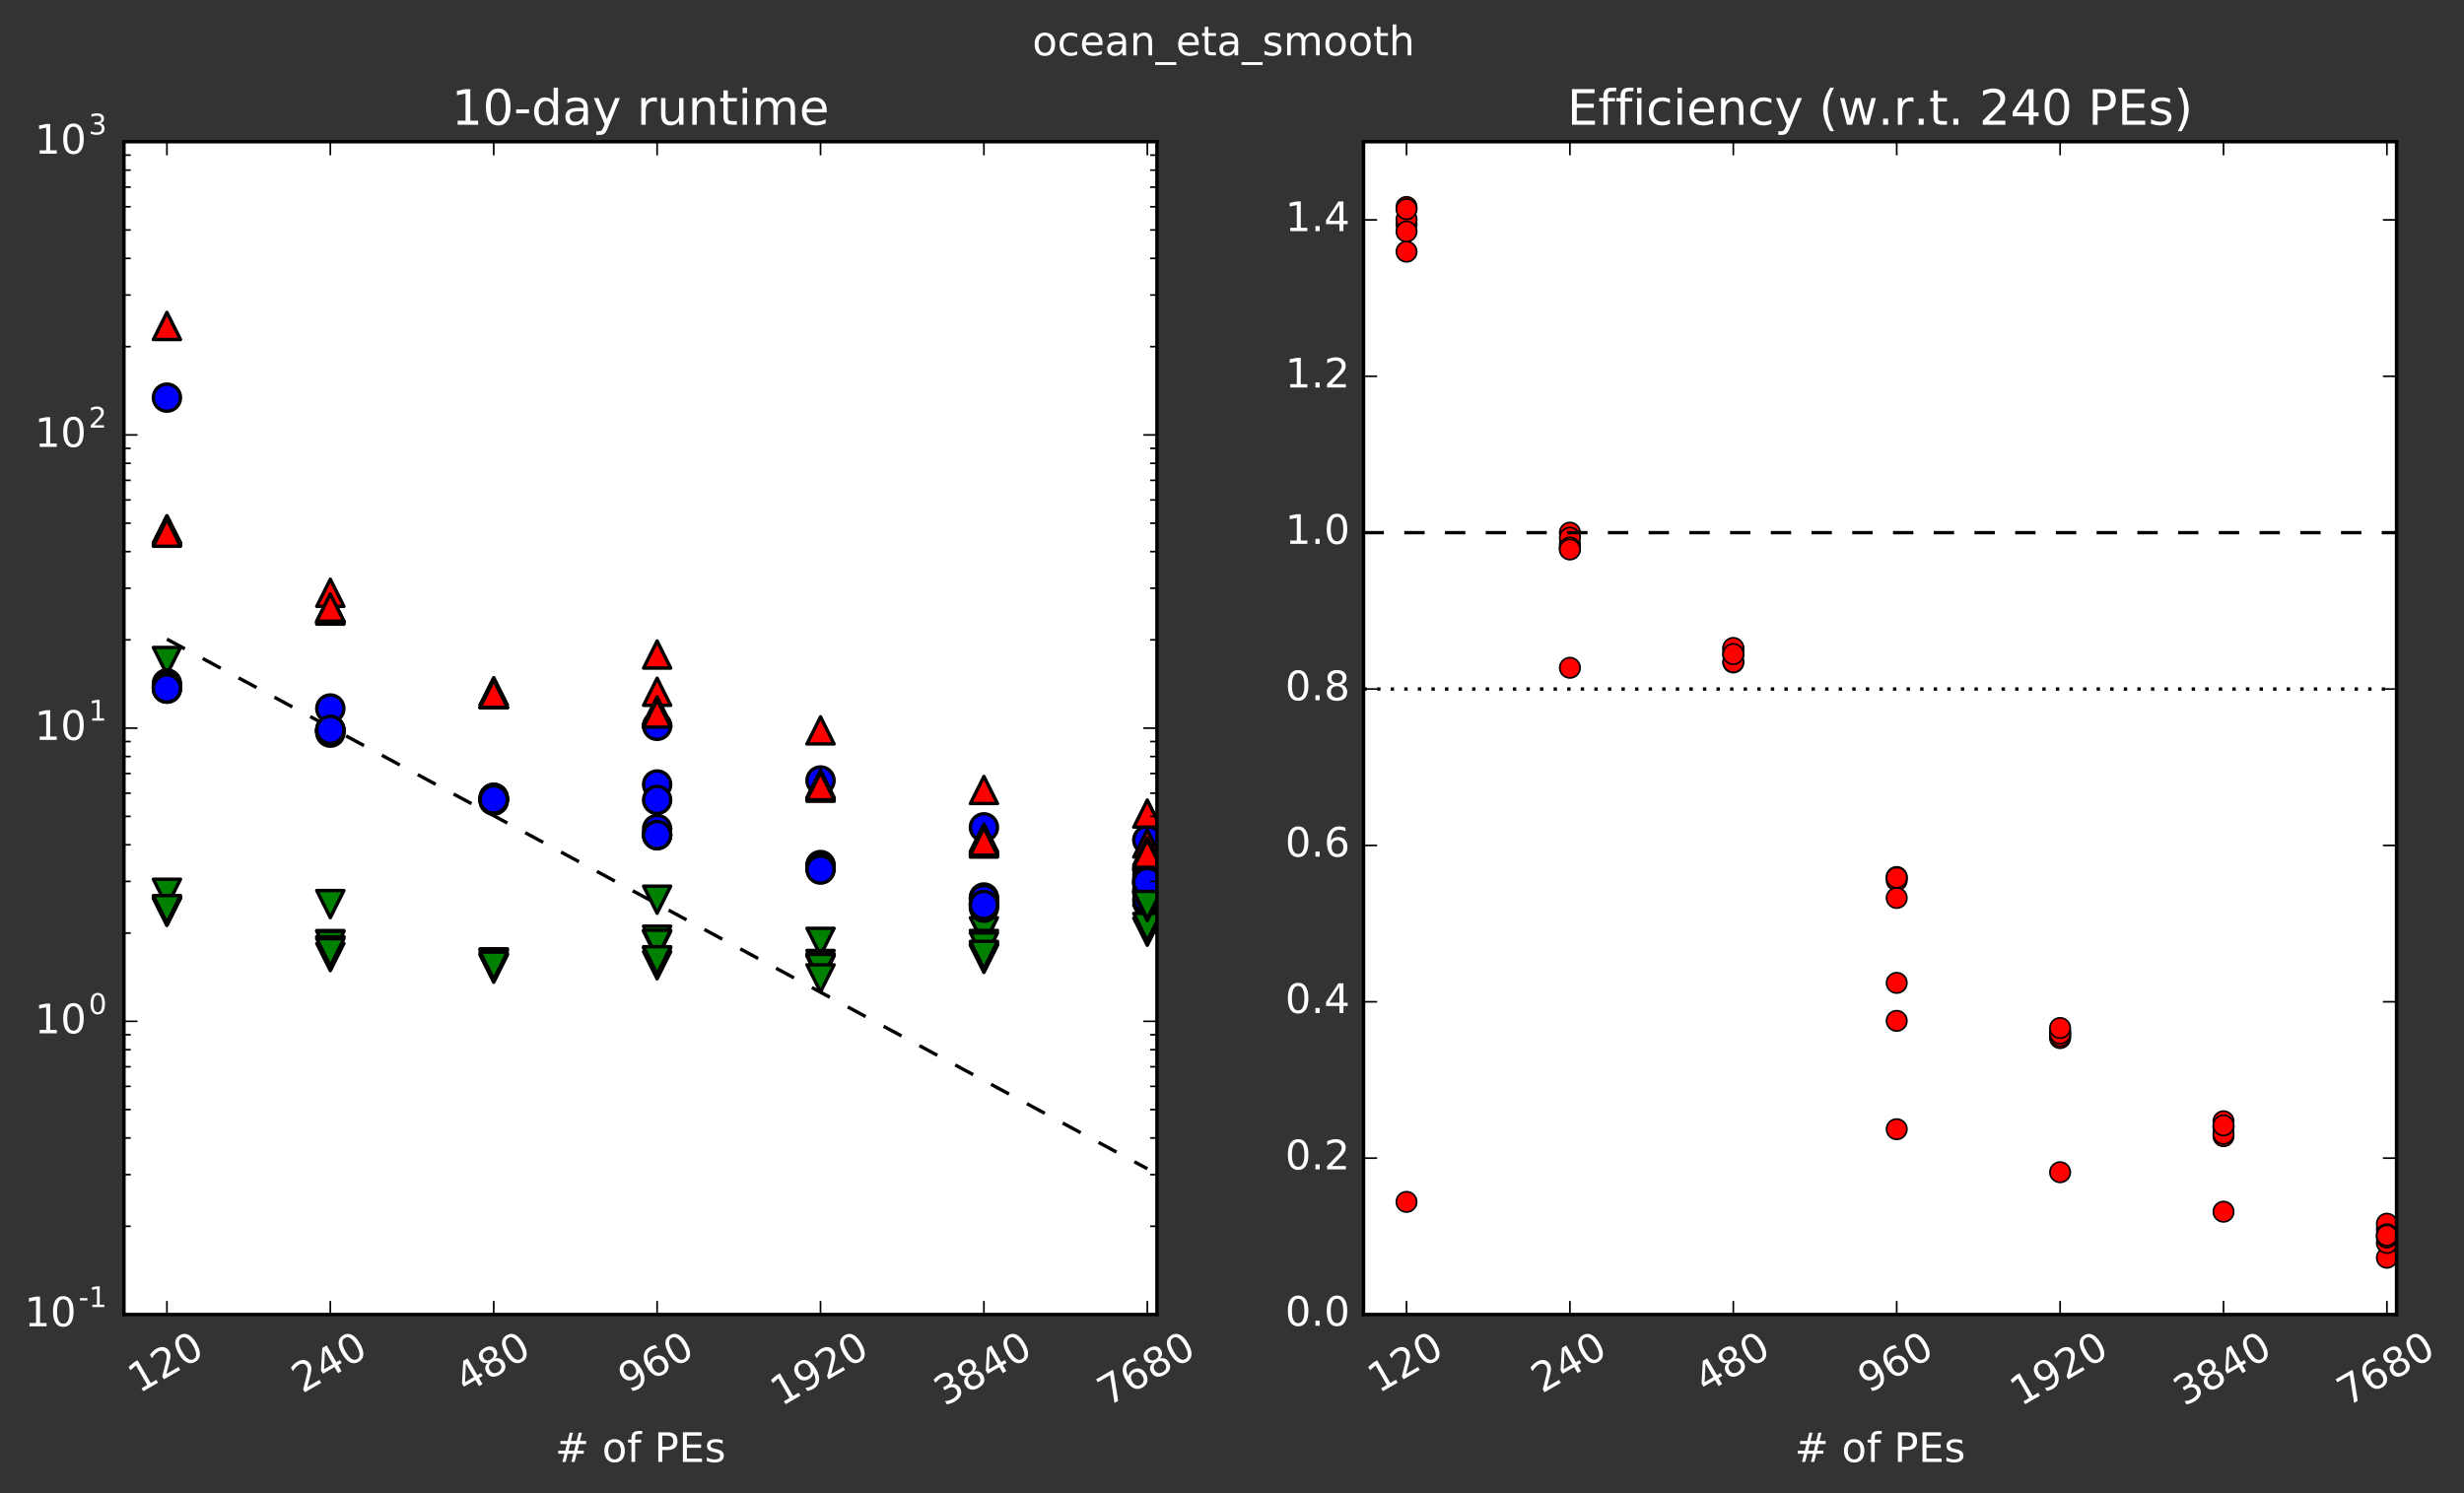 <?xml version="1.0" encoding="utf-8" standalone="no"?>
<!DOCTYPE svg PUBLIC "-//W3C//DTD SVG 1.1//EN"
  "http://www.w3.org/Graphics/SVG/1.1/DTD/svg11.dtd">
<!-- Created with matplotlib (http://matplotlib.org/) -->
<svg height="440pt" version="1.1" viewBox="0 0 726 440" width="726pt" xmlns="http://www.w3.org/2000/svg" xmlns:xlink="http://www.w3.org/1999/xlink">
 <rect x="0" y="0" width="726" height="440" fill="#333333" stroke="none"/>
 <defs>
  <style type="text/css">
*{stroke-linecap:butt;stroke-linejoin:round;stroke-miterlimit:100000;}
  </style>
 </defs>
 <g id="figure_1">
  <g id="patch_1">
   <path d="M 0 440.502 
L 726.612 440.502 
L 726.612 0 
L 0 0 
L 0 440.502 
z
" style="fill:none;"/>
  </g>
  <g id="axes_1">
   <g id="patch_2">
    <path d="M 36.52 387.36 
L 340.884 387.36 
L 340.884 41.76 
L 36.52 41.76 
z
" style="fill:#ffffff;"/>
   </g>
   <g id="line2d_1">
    <path clip-path="url(#p9b2e5b0ef9)" d="M 49.184 188.347 
L 97.328 214.356 
L 145.472 240.365 
L 193.616 266.374 
L 241.76 292.383 
L 289.904 318.392 
L 338.048 344.401 
" style="fill:none;stroke:#000000;stroke-dasharray:6,6;stroke-dashoffset:0.0;"/>
   </g>
   <g id="line2d_2">
    <defs>
     <path d="M 0 4 
C 1.061 4 2.078 3.579 2.828 2.828 
C 3.579 2.078 4 1.061 4 0 
C 4 -1.061 3.579 -2.078 2.828 -2.828 
C 2.078 -3.579 1.061 -4 0 -4 
C -1.061 -4 -2.078 -3.579 -2.828 -2.828 
C -3.579 -2.078 -4 -1.061 -4 0 
C -4 1.061 -3.579 2.078 -2.828 2.828 
C -2.078 3.579 -1.061 4 0 4 
z
" id="mbf36d7a144" style="stroke:#000000;"/>
    </defs>
    <g clip-path="url(#p9b2e5b0ef9)">
     <use style="fill:#0000ff;stroke:#000000;" x="289.904" xlink:href="#mbf36d7a144" y="243.8"/>
    </g>
   </g>
   <g id="line2d_3">
    <defs>
     <path d="M -0 4 
L 4 -4 
L -4 -4 
z
" id="m343c7d5eaa" style="stroke:#000000;stroke-linejoin:miter;"/>
    </defs>
    <g clip-path="url(#p9b2e5b0ef9)">
     <use style="fill:#008000;stroke:#000000;stroke-linejoin:miter;" x="289.904" xlink:href="#m343c7d5eaa" y="274.424"/>
    </g>
   </g>
   <g id="line2d_4">
    <defs>
     <path d="M 0 -4 
L -4 4 
L 4 4 
z
" id="mb2f747a57d" style="stroke:#000000;stroke-linejoin:miter;"/>
    </defs>
    <g clip-path="url(#p9b2e5b0ef9)">
     <use style="fill:#ff0000;stroke:#000000;stroke-linejoin:miter;" x="289.904" xlink:href="#mb2f747a57d" y="232.784"/>
    </g>
   </g>
   <g id="line2d_5">
    <g clip-path="url(#p9b2e5b0ef9)">
     <use style="fill:#0000ff;stroke:#000000;" x="289.904" xlink:href="#mbf36d7a144" y="264.475"/>
    </g>
   </g>
   <g id="line2d_6">
    <g clip-path="url(#p9b2e5b0ef9)">
     <use style="fill:#008000;stroke:#000000;stroke-linejoin:miter;" x="289.904" xlink:href="#m343c7d5eaa" y="278.176"/>
    </g>
   </g>
   <g id="line2d_7">
    <g clip-path="url(#p9b2e5b0ef9)">
     <use style="fill:#ff0000;stroke:#000000;stroke-linejoin:miter;" x="289.904" xlink:href="#mb2f747a57d" y="246.867"/>
    </g>
   </g>
   <g id="line2d_8">
    <g clip-path="url(#p9b2e5b0ef9)">
     <use style="fill:#0000ff;stroke:#000000;" x="289.904" xlink:href="#mbf36d7a144" y="266.293"/>
    </g>
   </g>
   <g id="line2d_9">
    <g clip-path="url(#p9b2e5b0ef9)">
     <use style="fill:#008000;stroke:#000000;stroke-linejoin:miter;" x="289.904" xlink:href="#m343c7d5eaa" y="281.825"/>
    </g>
   </g>
   <g id="line2d_10">
    <g clip-path="url(#p9b2e5b0ef9)">
     <use style="fill:#ff0000;stroke:#000000;stroke-linejoin:miter;" x="289.904" xlink:href="#mb2f747a57d" y="248.571"/>
    </g>
   </g>
   <g id="line2d_11">
    <g clip-path="url(#p9b2e5b0ef9)">
     <use style="fill:#0000ff;stroke:#000000;" x="289.904" xlink:href="#mbf36d7a144" y="266.56"/>
    </g>
   </g>
   <g id="line2d_12">
    <g clip-path="url(#p9b2e5b0ef9)">
     <use style="fill:#008000;stroke:#000000;stroke-linejoin:miter;" x="289.904" xlink:href="#m343c7d5eaa" y="282.55"/>
    </g>
   </g>
   <g id="line2d_13">
    <g clip-path="url(#p9b2e5b0ef9)">
     <use style="fill:#ff0000;stroke:#000000;stroke-linejoin:miter;" x="289.904" xlink:href="#mb2f747a57d" y="247.754"/>
    </g>
   </g>
   <g id="line2d_14">
    <g clip-path="url(#p9b2e5b0ef9)">
     <use style="fill:#0000ff;stroke:#000000;" x="289.904" xlink:href="#mbf36d7a144" y="264.949"/>
    </g>
   </g>
   <g id="line2d_15">
    <g clip-path="url(#p9b2e5b0ef9)">
     <use style="fill:#008000;stroke:#000000;stroke-linejoin:miter;" x="289.904" xlink:href="#m343c7d5eaa" y="278.909"/>
    </g>
   </g>
   <g id="line2d_16">
    <g clip-path="url(#p9b2e5b0ef9)">
     <use style="fill:#ff0000;stroke:#000000;stroke-linejoin:miter;" x="289.904" xlink:href="#mb2f747a57d" y="247.238"/>
    </g>
   </g>
   <g id="line2d_17">
    <g clip-path="url(#p9b2e5b0ef9)">
     <use style="fill:#0000ff;stroke:#000000;" x="289.904" xlink:href="#mbf36d7a144" y="267.481"/>
    </g>
   </g>
   <g id="line2d_18">
    <g clip-path="url(#p9b2e5b0ef9)">
     <use style="fill:#008000;stroke:#000000;stroke-linejoin:miter;" x="289.904" xlink:href="#m343c7d5eaa" y="282.294"/>
    </g>
   </g>
   <g id="line2d_19">
    <g clip-path="url(#p9b2e5b0ef9)">
     <use style="fill:#ff0000;stroke:#000000;stroke-linejoin:miter;" x="289.904" xlink:href="#mb2f747a57d" y="248.118"/>
    </g>
   </g>
   <g id="line2d_20">
    <g clip-path="url(#p9b2e5b0ef9)">
     <use style="fill:#0000ff;stroke:#000000;" x="289.904" xlink:href="#mbf36d7a144" y="266.672"/>
    </g>
   </g>
   <g id="line2d_21">
    <g clip-path="url(#p9b2e5b0ef9)">
     <use style="fill:#008000;stroke:#000000;stroke-linejoin:miter;" x="289.904" xlink:href="#m343c7d5eaa" y="281.392"/>
    </g>
   </g>
   <g id="line2d_22">
    <g clip-path="url(#p9b2e5b0ef9)">
     <use style="fill:#ff0000;stroke:#000000;stroke-linejoin:miter;" x="289.904" xlink:href="#mb2f747a57d" y="248"/>
    </g>
   </g>
   <g id="line2d_23">
    <g clip-path="url(#p9b2e5b0ef9)">
     <use style="fill:#0000ff;stroke:#000000;" x="241.76" xlink:href="#mbf36d7a144" y="229.989"/>
    </g>
   </g>
   <g id="line2d_24">
    <g clip-path="url(#p9b2e5b0ef9)">
     <use style="fill:#008000;stroke:#000000;stroke-linejoin:miter;" x="241.76" xlink:href="#m343c7d5eaa" y="277.546"/>
    </g>
   </g>
   <g id="line2d_25">
    <g clip-path="url(#p9b2e5b0ef9)">
     <use style="fill:#ff0000;stroke:#000000;stroke-linejoin:miter;" x="241.76" xlink:href="#mb2f747a57d" y="215.226"/>
    </g>
   </g>
   <g id="line2d_26">
    <g clip-path="url(#p9b2e5b0ef9)">
     <use style="fill:#0000ff;stroke:#000000;" x="241.76" xlink:href="#mbf36d7a144" y="254.91"/>
    </g>
   </g>
   <g id="line2d_27">
    <g clip-path="url(#p9b2e5b0ef9)">
     <use style="fill:#008000;stroke:#000000;stroke-linejoin:miter;" x="241.76" xlink:href="#m343c7d5eaa" y="284.081"/>
    </g>
   </g>
   <g id="line2d_28">
    <g clip-path="url(#p9b2e5b0ef9)">
     <use style="fill:#ff0000;stroke:#000000;stroke-linejoin:miter;" x="241.76" xlink:href="#mb2f747a57d" y="230.958"/>
    </g>
   </g>
   <g id="line2d_29">
    <g clip-path="url(#p9b2e5b0ef9)">
     <use style="fill:#0000ff;stroke:#000000;" x="241.76" xlink:href="#mbf36d7a144" y="255.519"/>
    </g>
   </g>
   <g id="line2d_30">
    <g clip-path="url(#p9b2e5b0ef9)">
     <use style="fill:#008000;stroke:#000000;stroke-linejoin:miter;" x="241.76" xlink:href="#m343c7d5eaa" y="285.651"/>
    </g>
   </g>
   <g id="line2d_31">
    <g clip-path="url(#p9b2e5b0ef9)">
     <use style="fill:#ff0000;stroke:#000000;stroke-linejoin:miter;" x="241.76" xlink:href="#mb2f747a57d" y="232.112"/>
    </g>
   </g>
   <g id="line2d_32">
    <g clip-path="url(#p9b2e5b0ef9)">
     <use style="fill:#0000ff;stroke:#000000;" x="241.76" xlink:href="#mbf36d7a144" y="255.797"/>
    </g>
   </g>
   <g id="line2d_33">
    <g clip-path="url(#p9b2e5b0ef9)">
     <use style="fill:#008000;stroke:#000000;stroke-linejoin:miter;" x="241.76" xlink:href="#m343c7d5eaa" y="285.615"/>
    </g>
   </g>
   <g id="line2d_34">
    <g clip-path="url(#p9b2e5b0ef9)">
     <use style="fill:#ff0000;stroke:#000000;stroke-linejoin:miter;" x="241.76" xlink:href="#mb2f747a57d" y="231.686"/>
    </g>
   </g>
   <g id="line2d_35">
    <g clip-path="url(#p9b2e5b0ef9)">
     <use style="fill:#0000ff;stroke:#000000;" x="241.76" xlink:href="#mbf36d7a144" y="255.174"/>
    </g>
   </g>
   <g id="line2d_36">
    <g clip-path="url(#p9b2e5b0ef9)">
     <use style="fill:#008000;stroke:#000000;stroke-linejoin:miter;" x="241.76" xlink:href="#m343c7d5eaa" y="285.083"/>
    </g>
   </g>
   <g id="line2d_37">
    <g clip-path="url(#p9b2e5b0ef9)">
     <use style="fill:#ff0000;stroke:#000000;stroke-linejoin:miter;" x="241.76" xlink:href="#mb2f747a57d" y="231.549"/>
    </g>
   </g>
   <g id="line2d_38">
    <g clip-path="url(#p9b2e5b0ef9)">
     <use style="fill:#0000ff;stroke:#000000;" x="241.76" xlink:href="#mbf36d7a144" y="255.518"/>
    </g>
   </g>
   <g id="line2d_39">
    <g clip-path="url(#p9b2e5b0ef9)">
     <use style="fill:#008000;stroke:#000000;stroke-linejoin:miter;" x="241.76" xlink:href="#m343c7d5eaa" y="285.241"/>
    </g>
   </g>
   <g id="line2d_40">
    <g clip-path="url(#p9b2e5b0ef9)">
     <use style="fill:#ff0000;stroke:#000000;stroke-linejoin:miter;" x="241.76" xlink:href="#mb2f747a57d" y="231.853"/>
    </g>
   </g>
   <g id="line2d_41">
    <g clip-path="url(#p9b2e5b0ef9)">
     <use style="fill:#0000ff;stroke:#000000;" x="241.76" xlink:href="#mbf36d7a144" y="256.252"/>
    </g>
   </g>
   <g id="line2d_42">
    <g clip-path="url(#p9b2e5b0ef9)">
     <use style="fill:#008000;stroke:#000000;stroke-linejoin:miter;" x="241.76" xlink:href="#m343c7d5eaa" y="288.32"/>
    </g>
   </g>
   <g id="line2d_43">
    <g clip-path="url(#p9b2e5b0ef9)">
     <use style="fill:#ff0000;stroke:#000000;stroke-linejoin:miter;" x="241.76" xlink:href="#mb2f747a57d" y="231.672"/>
    </g>
   </g>
   <g id="line2d_44">
    <g clip-path="url(#p9b2e5b0ef9)">
     <use style="fill:#0000ff;stroke:#000000;" x="338.048" xlink:href="#mbf36d7a144" y="247.536"/>
    </g>
   </g>
   <g id="line2d_45">
    <g clip-path="url(#p9b2e5b0ef9)">
     <use style="fill:#008000;stroke:#000000;stroke-linejoin:miter;" x="338.048" xlink:href="#m343c7d5eaa" y="274.549"/>
    </g>
   </g>
   <g id="line2d_46">
    <g clip-path="url(#p9b2e5b0ef9)">
     <use style="fill:#ff0000;stroke:#000000;stroke-linejoin:miter;" x="338.048" xlink:href="#mb2f747a57d" y="239.747"/>
    </g>
   </g>
   <g id="line2d_47">
    <g clip-path="url(#p9b2e5b0ef9)">
     <use style="fill:#0000ff;stroke:#000000;" x="338.048" xlink:href="#mbf36d7a144" y="256.234"/>
    </g>
   </g>
   <g id="line2d_48">
    <g clip-path="url(#p9b2e5b0ef9)">
     <use style="fill:#008000;stroke:#000000;stroke-linejoin:miter;" x="338.048" xlink:href="#m343c7d5eaa" y="263.581"/>
    </g>
   </g>
   <g id="line2d_49">
    <g clip-path="url(#p9b2e5b0ef9)">
     <use style="fill:#ff0000;stroke:#000000;stroke-linejoin:miter;" x="338.048" xlink:href="#mb2f747a57d" y="248.557"/>
    </g>
   </g>
   <g id="line2d_50">
    <g clip-path="url(#p9b2e5b0ef9)">
     <use style="fill:#0000ff;stroke:#000000;" x="338.048" xlink:href="#mbf36d7a144" y="262.802"/>
    </g>
   </g>
   <g id="line2d_51">
    <g clip-path="url(#p9b2e5b0ef9)">
     <use style="fill:#008000;stroke:#000000;stroke-linejoin:miter;" x="338.048" xlink:href="#m343c7d5eaa" y="270.75"/>
    </g>
   </g>
   <g id="line2d_52">
    <g clip-path="url(#p9b2e5b0ef9)">
     <use style="fill:#ff0000;stroke:#000000;stroke-linejoin:miter;" x="338.048" xlink:href="#mb2f747a57d" y="253.811"/>
    </g>
   </g>
   <g id="line2d_53">
    <g clip-path="url(#p9b2e5b0ef9)">
     <use style="fill:#0000ff;stroke:#000000;" x="338.048" xlink:href="#mbf36d7a144" y="259.001"/>
    </g>
   </g>
   <g id="line2d_54">
    <g clip-path="url(#p9b2e5b0ef9)">
     <use style="fill:#008000;stroke:#000000;stroke-linejoin:miter;" x="338.048" xlink:href="#m343c7d5eaa" y="265.895"/>
    </g>
   </g>
   <g id="line2d_55">
    <g clip-path="url(#p9b2e5b0ef9)">
     <use style="fill:#ff0000;stroke:#000000;stroke-linejoin:miter;" x="338.048" xlink:href="#mb2f747a57d" y="250.91"/>
    </g>
   </g>
   <g id="line2d_56">
    <g clip-path="url(#p9b2e5b0ef9)">
     <use style="fill:#0000ff;stroke:#000000;" x="338.048" xlink:href="#mbf36d7a144" y="265.16"/>
    </g>
   </g>
   <g id="line2d_57">
    <g clip-path="url(#p9b2e5b0ef9)">
     <use style="fill:#008000;stroke:#000000;stroke-linejoin:miter;" x="338.048" xlink:href="#m343c7d5eaa" y="273.16"/>
    </g>
   </g>
   <g id="line2d_58">
    <g clip-path="url(#p9b2e5b0ef9)">
     <use style="fill:#ff0000;stroke:#000000;stroke-linejoin:miter;" x="338.048" xlink:href="#mb2f747a57d" y="256.2"/>
    </g>
   </g>
   <g id="line2d_59">
    <g clip-path="url(#p9b2e5b0ef9)">
     <use style="fill:#0000ff;stroke:#000000;" x="338.048" xlink:href="#mbf36d7a144" y="260.503"/>
    </g>
   </g>
   <g id="line2d_60">
    <g clip-path="url(#p9b2e5b0ef9)">
     <use style="fill:#008000;stroke:#000000;stroke-linejoin:miter;" x="338.048" xlink:href="#m343c7d5eaa" y="267.285"/>
    </g>
   </g>
   <g id="line2d_61">
    <g clip-path="url(#p9b2e5b0ef9)">
     <use style="fill:#ff0000;stroke:#000000;stroke-linejoin:miter;" x="338.048" xlink:href="#mb2f747a57d" y="252.139"/>
    </g>
   </g>
   <g id="line2d_62">
    <g clip-path="url(#p9b2e5b0ef9)">
     <use style="fill:#0000ff;stroke:#000000;" x="338.048" xlink:href="#mbf36d7a144" y="259.938"/>
    </g>
   </g>
   <g id="line2d_63">
    <g clip-path="url(#p9b2e5b0ef9)">
     <use style="fill:#008000;stroke:#000000;stroke-linejoin:miter;" x="338.048" xlink:href="#m343c7d5eaa" y="266.676"/>
    </g>
   </g>
   <g id="line2d_64">
    <g clip-path="url(#p9b2e5b0ef9)">
     <use style="fill:#ff0000;stroke:#000000;stroke-linejoin:miter;" x="338.048" xlink:href="#mb2f747a57d" y="251.56"/>
    </g>
   </g>
   <g id="line2d_65">
    <g clip-path="url(#p9b2e5b0ef9)">
     <use style="fill:#0000ff;stroke:#000000;" x="97.328" xlink:href="#mbf36d7a144" y="215.332"/>
    </g>
   </g>
   <g id="line2d_66">
    <g clip-path="url(#p9b2e5b0ef9)">
     <use style="fill:#008000;stroke:#000000;stroke-linejoin:miter;" x="97.328" xlink:href="#m343c7d5eaa" y="278.211"/>
    </g>
   </g>
   <g id="line2d_67">
    <g clip-path="url(#p9b2e5b0ef9)">
     <use style="fill:#ff0000;stroke:#000000;stroke-linejoin:miter;" x="97.328" xlink:href="#mb2f747a57d" y="179.397"/>
    </g>
   </g>
   <g id="line2d_68">
    <g clip-path="url(#p9b2e5b0ef9)">
     <use style="fill:#0000ff;stroke:#000000;" x="97.328" xlink:href="#mbf36d7a144" y="215.895"/>
    </g>
   </g>
   <g id="line2d_69">
    <g clip-path="url(#p9b2e5b0ef9)">
     <use style="fill:#008000;stroke:#000000;stroke-linejoin:miter;" x="97.328" xlink:href="#m343c7d5eaa" y="280.032"/>
    </g>
   </g>
   <g id="line2d_70">
    <g clip-path="url(#p9b2e5b0ef9)">
     <use style="fill:#ff0000;stroke:#000000;stroke-linejoin:miter;" x="97.328" xlink:href="#mb2f747a57d" y="179.919"/>
    </g>
   </g>
   <g id="line2d_71">
    <g clip-path="url(#p9b2e5b0ef9)">
     <use style="fill:#0000ff;stroke:#000000;" x="97.328" xlink:href="#mbf36d7a144" y="215.651"/>
    </g>
   </g>
   <g id="line2d_72">
    <g clip-path="url(#p9b2e5b0ef9)">
     <use style="fill:#008000;stroke:#000000;stroke-linejoin:miter;" x="97.328" xlink:href="#m343c7d5eaa" y="278.448"/>
    </g>
   </g>
   <g id="line2d_73">
    <g clip-path="url(#p9b2e5b0ef9)">
     <use style="fill:#ff0000;stroke:#000000;stroke-linejoin:miter;" x="97.328" xlink:href="#mb2f747a57d" y="179.636"/>
    </g>
   </g>
   <g id="line2d_74">
    <g clip-path="url(#p9b2e5b0ef9)">
     <use style="fill:#0000ff;stroke:#000000;" x="97.328" xlink:href="#mbf36d7a144" y="215.111"/>
    </g>
   </g>
   <g id="line2d_75">
    <g clip-path="url(#p9b2e5b0ef9)">
     <use style="fill:#008000;stroke:#000000;stroke-linejoin:miter;" x="97.328" xlink:href="#m343c7d5eaa" y="280.068"/>
    </g>
   </g>
   <g id="line2d_76">
    <g clip-path="url(#p9b2e5b0ef9)">
     <use style="fill:#ff0000;stroke:#000000;stroke-linejoin:miter;" x="97.328" xlink:href="#mb2f747a57d" y="179.105"/>
    </g>
   </g>
   <g id="line2d_77">
    <g clip-path="url(#p9b2e5b0ef9)">
     <use style="fill:#0000ff;stroke:#000000;" x="97.328" xlink:href="#mbf36d7a144" y="215.175"/>
    </g>
   </g>
   <g id="line2d_78">
    <g clip-path="url(#p9b2e5b0ef9)">
     <use style="fill:#008000;stroke:#000000;stroke-linejoin:miter;" x="97.328" xlink:href="#m343c7d5eaa" y="282.039"/>
    </g>
   </g>
   <g id="line2d_79">
    <g clip-path="url(#p9b2e5b0ef9)">
     <use style="fill:#ff0000;stroke:#000000;stroke-linejoin:miter;" x="97.328" xlink:href="#mb2f747a57d" y="179.324"/>
    </g>
   </g>
   <g id="line2d_80">
    <g clip-path="url(#p9b2e5b0ef9)">
     <use style="fill:#0000ff;stroke:#000000;" x="97.328" xlink:href="#mbf36d7a144" y="208.775"/>
    </g>
   </g>
   <g id="line2d_81">
    <g clip-path="url(#p9b2e5b0ef9)">
     <use style="fill:#008000;stroke:#000000;stroke-linejoin:miter;" x="97.328" xlink:href="#m343c7d5eaa" y="266.427"/>
    </g>
   </g>
   <g id="line2d_82">
    <g clip-path="url(#p9b2e5b0ef9)">
     <use style="fill:#ff0000;stroke:#000000;stroke-linejoin:miter;" x="97.328" xlink:href="#mb2f747a57d" y="174.674"/>
    </g>
   </g>
   <g id="line2d_83">
    <g clip-path="url(#p9b2e5b0ef9)">
     <use style="fill:#0000ff;stroke:#000000;" x="97.328" xlink:href="#mbf36d7a144" y="215.079"/>
    </g>
   </g>
   <g id="line2d_84">
    <g clip-path="url(#p9b2e5b0ef9)">
     <use style="fill:#008000;stroke:#000000;stroke-linejoin:miter;" x="97.328" xlink:href="#m343c7d5eaa" y="280.625"/>
    </g>
   </g>
   <g id="line2d_85">
    <g clip-path="url(#p9b2e5b0ef9)">
     <use style="fill:#ff0000;stroke:#000000;stroke-linejoin:miter;" x="97.328" xlink:href="#mb2f747a57d" y="179.042"/>
    </g>
   </g>
   <g id="line2d_86">
    <g clip-path="url(#p9b2e5b0ef9)">
     <use style="fill:#0000ff;stroke:#000000;" x="193.616" xlink:href="#mbf36d7a144" y="245.837"/>
    </g>
   </g>
   <g id="line2d_87">
    <g clip-path="url(#p9b2e5b0ef9)">
     <use style="fill:#008000;stroke:#000000;stroke-linejoin:miter;" x="193.616" xlink:href="#m343c7d5eaa" y="283.331"/>
    </g>
   </g>
   <g id="line2d_88">
    <g clip-path="url(#p9b2e5b0ef9)">
     <use style="fill:#ff0000;stroke:#000000;stroke-linejoin:miter;" x="193.616" xlink:href="#mb2f747a57d" y="210.117"/>
    </g>
   </g>
   <g id="line2d_89">
    <g clip-path="url(#p9b2e5b0ef9)">
     <use style="fill:#0000ff;stroke:#000000;" x="193.616" xlink:href="#mbf36d7a144" y="246.128"/>
    </g>
   </g>
   <g id="line2d_90">
    <g clip-path="url(#p9b2e5b0ef9)">
     <use style="fill:#008000;stroke:#000000;stroke-linejoin:miter;" x="193.616" xlink:href="#m343c7d5eaa" y="284.451"/>
    </g>
   </g>
   <g id="line2d_91">
    <g clip-path="url(#p9b2e5b0ef9)">
     <use style="fill:#ff0000;stroke:#000000;stroke-linejoin:miter;" x="193.616" xlink:href="#mb2f747a57d" y="210.293"/>
    </g>
   </g>
   <g id="line2d_92">
    <g clip-path="url(#p9b2e5b0ef9)">
     <use style="fill:#0000ff;stroke:#000000;" x="193.616" xlink:href="#mbf36d7a144" y="231.168"/>
    </g>
   </g>
   <g id="line2d_93">
    <g clip-path="url(#p9b2e5b0ef9)">
     <use style="fill:#008000;stroke:#000000;stroke-linejoin:miter;" x="193.616" xlink:href="#m343c7d5eaa" y="276.921"/>
    </g>
   </g>
   <g id="line2d_94">
    <g clip-path="url(#p9b2e5b0ef9)">
     <use style="fill:#ff0000;stroke:#000000;stroke-linejoin:miter;" x="193.616" xlink:href="#mb2f747a57d" y="203.849"/>
    </g>
   </g>
   <g id="line2d_95">
    <g clip-path="url(#p9b2e5b0ef9)">
     <use style="fill:#0000ff;stroke:#000000;" x="193.616" xlink:href="#mbf36d7a144" y="244.285"/>
    </g>
   </g>
   <g id="line2d_96">
    <g clip-path="url(#p9b2e5b0ef9)">
     <use style="fill:#008000;stroke:#000000;stroke-linejoin:miter;" x="193.616" xlink:href="#m343c7d5eaa" y="278.442"/>
    </g>
   </g>
   <g id="line2d_97">
    <g clip-path="url(#p9b2e5b0ef9)">
     <use style="fill:#ff0000;stroke:#000000;stroke-linejoin:miter;" x="193.616" xlink:href="#mb2f747a57d" y="209.35"/>
    </g>
   </g>
   <g id="line2d_98">
    <g clip-path="url(#p9b2e5b0ef9)">
     <use style="fill:#0000ff;stroke:#000000;" x="193.616" xlink:href="#mbf36d7a144" y="213.894"/>
    </g>
   </g>
   <g id="line2d_99">
    <g clip-path="url(#p9b2e5b0ef9)">
     <use style="fill:#008000;stroke:#000000;stroke-linejoin:miter;" x="193.616" xlink:href="#m343c7d5eaa" y="265.131"/>
    </g>
   </g>
   <g id="line2d_100">
    <g clip-path="url(#p9b2e5b0ef9)">
     <use style="fill:#ff0000;stroke:#000000;stroke-linejoin:miter;" x="193.616" xlink:href="#mb2f747a57d" y="192.877"/>
    </g>
   </g>
   <g id="line2d_101">
    <g clip-path="url(#p9b2e5b0ef9)">
     <use style="fill:#0000ff;stroke:#000000;" x="193.616" xlink:href="#mbf36d7a144" y="235.731"/>
    </g>
   </g>
   <g id="line2d_102">
    <g clip-path="url(#p9b2e5b0ef9)">
     <use style="fill:#008000;stroke:#000000;stroke-linejoin:miter;" x="193.616" xlink:href="#m343c7d5eaa" y="278.129"/>
    </g>
   </g>
   <g id="line2d_103">
    <g clip-path="url(#p9b2e5b0ef9)">
     <use style="fill:#ff0000;stroke:#000000;stroke-linejoin:miter;" x="193.616" xlink:href="#mb2f747a57d" y="209.782"/>
    </g>
   </g>
   <g id="line2d_104">
    <g clip-path="url(#p9b2e5b0ef9)">
     <use style="fill:#0000ff;stroke:#000000;" x="193.616" xlink:href="#mbf36d7a144" y="246.07"/>
    </g>
   </g>
   <g id="line2d_105">
    <g clip-path="url(#p9b2e5b0ef9)">
     <use style="fill:#008000;stroke:#000000;stroke-linejoin:miter;" x="193.616" xlink:href="#m343c7d5eaa" y="282.969"/>
    </g>
   </g>
   <g id="line2d_106">
    <g clip-path="url(#p9b2e5b0ef9)">
     <use style="fill:#ff0000;stroke:#000000;stroke-linejoin:miter;" x="193.616" xlink:href="#mb2f747a57d" y="210.265"/>
    </g>
   </g>
   <g id="line2d_107">
    <g clip-path="url(#p9b2e5b0ef9)">
     <use style="fill:#0000ff;stroke:#000000;" x="49.184" xlink:href="#mbf36d7a144" y="202.952"/>
    </g>
   </g>
   <g id="line2d_108">
    <g clip-path="url(#p9b2e5b0ef9)">
     <use style="fill:#008000;stroke:#000000;stroke-linejoin:miter;" x="49.184" xlink:href="#m343c7d5eaa" y="268.59"/>
    </g>
   </g>
   <g id="line2d_109">
    <g clip-path="url(#p9b2e5b0ef9)">
     <use style="fill:#ff0000;stroke:#000000;stroke-linejoin:miter;" x="49.184" xlink:href="#mb2f747a57d" y="156.353"/>
    </g>
   </g>
   <g id="line2d_110">
    <g clip-path="url(#p9b2e5b0ef9)">
     <use style="fill:#0000ff;stroke:#000000;" x="49.184" xlink:href="#mbf36d7a144" y="202.355"/>
    </g>
   </g>
   <g id="line2d_111">
    <g clip-path="url(#p9b2e5b0ef9)">
     <use style="fill:#008000;stroke:#000000;stroke-linejoin:miter;" x="49.184" xlink:href="#m343c7d5eaa" y="268.532"/>
    </g>
   </g>
   <g id="line2d_112">
    <g clip-path="url(#p9b2e5b0ef9)">
     <use style="fill:#ff0000;stroke:#000000;stroke-linejoin:miter;" x="49.184" xlink:href="#mb2f747a57d" y="156.019"/>
    </g>
   </g>
   <g id="line2d_113">
    <g clip-path="url(#p9b2e5b0ef9)">
     <use style="fill:#0000ff;stroke:#000000;" x="49.184" xlink:href="#mbf36d7a144" y="202.53"/>
    </g>
   </g>
   <g id="line2d_114">
    <g clip-path="url(#p9b2e5b0ef9)">
     <use style="fill:#008000;stroke:#000000;stroke-linejoin:miter;" x="49.184" xlink:href="#m343c7d5eaa" y="268.375"/>
    </g>
   </g>
   <g id="line2d_115">
    <g clip-path="url(#p9b2e5b0ef9)">
     <use style="fill:#ff0000;stroke:#000000;stroke-linejoin:miter;" x="49.184" xlink:href="#mb2f747a57d" y="156.706"/>
    </g>
   </g>
   <g id="line2d_116">
    <g clip-path="url(#p9b2e5b0ef9)">
     <use style="fill:#0000ff;stroke:#000000;" x="49.184" xlink:href="#mbf36d7a144" y="117.178"/>
    </g>
   </g>
   <g id="line2d_117">
    <g clip-path="url(#p9b2e5b0ef9)">
     <use style="fill:#008000;stroke:#000000;stroke-linejoin:miter;" x="49.184" xlink:href="#m343c7d5eaa" y="194.797"/>
    </g>
   </g>
   <g id="line2d_118">
    <g clip-path="url(#p9b2e5b0ef9)">
     <use style="fill:#ff0000;stroke:#000000;stroke-linejoin:miter;" x="49.184" xlink:href="#mb2f747a57d" y="96.047"/>
    </g>
   </g>
   <g id="line2d_119">
    <g clip-path="url(#p9b2e5b0ef9)">
     <use style="fill:#0000ff;stroke:#000000;" x="49.184" xlink:href="#mbf36d7a144" y="201.406"/>
    </g>
   </g>
   <g id="line2d_120">
    <g clip-path="url(#p9b2e5b0ef9)">
     <use style="fill:#008000;stroke:#000000;stroke-linejoin:miter;" x="49.184" xlink:href="#m343c7d5eaa" y="263.084"/>
    </g>
   </g>
   <g id="line2d_121">
    <g clip-path="url(#p9b2e5b0ef9)">
     <use style="fill:#ff0000;stroke:#000000;stroke-linejoin:miter;" x="49.184" xlink:href="#mb2f747a57d" y="155.979"/>
    </g>
   </g>
   <g id="line2d_122">
    <g clip-path="url(#p9b2e5b0ef9)">
     <use style="fill:#0000ff;stroke:#000000;" x="49.184" xlink:href="#mbf36d7a144" y="202.112"/>
    </g>
   </g>
   <g id="line2d_123">
    <g clip-path="url(#p9b2e5b0ef9)">
     <use style="fill:#008000;stroke:#000000;stroke-linejoin:miter;" x="49.184" xlink:href="#m343c7d5eaa" y="268.67"/>
    </g>
   </g>
   <g id="line2d_124">
    <g clip-path="url(#p9b2e5b0ef9)">
     <use style="fill:#ff0000;stroke:#000000;stroke-linejoin:miter;" x="49.184" xlink:href="#mb2f747a57d" y="156.229"/>
    </g>
   </g>
   <g id="line2d_125">
    <g clip-path="url(#p9b2e5b0ef9)">
     <use style="fill:#0000ff;stroke:#000000;" x="49.184" xlink:href="#mbf36d7a144" y="202.879"/>
    </g>
   </g>
   <g id="line2d_126">
    <g clip-path="url(#p9b2e5b0ef9)">
     <use style="fill:#008000;stroke:#000000;stroke-linejoin:miter;" x="49.184" xlink:href="#m343c7d5eaa" y="267.91"/>
    </g>
   </g>
   <g id="line2d_127">
    <g clip-path="url(#p9b2e5b0ef9)">
     <use style="fill:#ff0000;stroke:#000000;stroke-linejoin:miter;" x="49.184" xlink:href="#mb2f747a57d" y="156.975"/>
    </g>
   </g>
   <g id="line2d_128">
    <g clip-path="url(#p9b2e5b0ef9)">
     <use style="fill:#0000ff;stroke:#000000;" x="145.472" xlink:href="#mbf36d7a144" y="235.602"/>
    </g>
   </g>
   <g id="line2d_129">
    <g clip-path="url(#p9b2e5b0ef9)">
     <use style="fill:#008000;stroke:#000000;stroke-linejoin:miter;" x="145.472" xlink:href="#m343c7d5eaa" y="285.454"/>
    </g>
   </g>
   <g id="line2d_130">
    <g clip-path="url(#p9b2e5b0ef9)">
     <use style="fill:#ff0000;stroke:#000000;stroke-linejoin:miter;" x="145.472" xlink:href="#mb2f747a57d" y="204.568"/>
    </g>
   </g>
   <g id="line2d_131">
    <g clip-path="url(#p9b2e5b0ef9)">
     <use style="fill:#0000ff;stroke:#000000;" x="145.472" xlink:href="#mbf36d7a144" y="235.093"/>
    </g>
   </g>
   <g id="line2d_132">
    <g clip-path="url(#p9b2e5b0ef9)">
     <use style="fill:#008000;stroke:#000000;stroke-linejoin:miter;" x="145.472" xlink:href="#m343c7d5eaa" y="285.22"/>
    </g>
   </g>
   <g id="line2d_133">
    <g clip-path="url(#p9b2e5b0ef9)">
     <use style="fill:#ff0000;stroke:#000000;stroke-linejoin:miter;" x="145.472" xlink:href="#mb2f747a57d" y="203.751"/>
    </g>
   </g>
   <g id="line2d_134">
    <g clip-path="url(#p9b2e5b0ef9)">
     <use style="fill:#0000ff;stroke:#000000;" x="145.472" xlink:href="#mbf36d7a144" y="235.86"/>
    </g>
   </g>
   <g id="line2d_135">
    <g clip-path="url(#p9b2e5b0ef9)">
     <use style="fill:#008000;stroke:#000000;stroke-linejoin:miter;" x="145.472" xlink:href="#m343c7d5eaa" y="283.59"/>
    </g>
   </g>
   <g id="line2d_136">
    <g clip-path="url(#p9b2e5b0ef9)">
     <use style="fill:#ff0000;stroke:#000000;stroke-linejoin:miter;" x="145.472" xlink:href="#mb2f747a57d" y="204.567"/>
    </g>
   </g>
   <g id="line2d_137">
    <g clip-path="url(#p9b2e5b0ef9)">
     <use style="fill:#0000ff;stroke:#000000;" x="145.472" xlink:href="#mbf36d7a144" y="235.496"/>
    </g>
   </g>
   <g id="line2d_138">
    <g clip-path="url(#p9b2e5b0ef9)">
     <use style="fill:#008000;stroke:#000000;stroke-linejoin:miter;" x="145.472" xlink:href="#m343c7d5eaa" y="285.071"/>
    </g>
   </g>
   <g id="line2d_139">
    <g clip-path="url(#p9b2e5b0ef9)">
     <use style="fill:#ff0000;stroke:#000000;stroke-linejoin:miter;" x="145.472" xlink:href="#mb2f747a57d" y="204.496"/>
    </g>
   </g>
   <g id="line2d_140">
    <g clip-path="url(#p9b2e5b0ef9)">
     <use style="fill:#0000ff;stroke:#000000;" x="145.472" xlink:href="#mbf36d7a144" y="235.916"/>
    </g>
   </g>
   <g id="line2d_141">
    <g clip-path="url(#p9b2e5b0ef9)">
     <use style="fill:#008000;stroke:#000000;stroke-linejoin:miter;" x="145.472" xlink:href="#m343c7d5eaa" y="283.729"/>
    </g>
   </g>
   <g id="line2d_142">
    <g clip-path="url(#p9b2e5b0ef9)">
     <use style="fill:#ff0000;stroke:#000000;stroke-linejoin:miter;" x="145.472" xlink:href="#mb2f747a57d" y="204.529"/>
    </g>
   </g>
   <g id="line2d_143">
    <g clip-path="url(#p9b2e5b0ef9)">
     <use style="fill:#0000ff;stroke:#000000;" x="145.472" xlink:href="#mbf36d7a144" y="235.115"/>
    </g>
   </g>
   <g id="line2d_144">
    <g clip-path="url(#p9b2e5b0ef9)">
     <use style="fill:#008000;stroke:#000000;stroke-linejoin:miter;" x="145.472" xlink:href="#m343c7d5eaa" y="284.027"/>
    </g>
   </g>
   <g id="line2d_145">
    <g clip-path="url(#p9b2e5b0ef9)">
     <use style="fill:#ff0000;stroke:#000000;stroke-linejoin:miter;" x="145.472" xlink:href="#mb2f747a57d" y="203.75"/>
    </g>
   </g>
   <g id="line2d_146">
    <g clip-path="url(#p9b2e5b0ef9)">
     <use style="fill:#0000ff;stroke:#000000;" x="145.472" xlink:href="#mbf36d7a144" y="235.572"/>
    </g>
   </g>
   <g id="line2d_147">
    <g clip-path="url(#p9b2e5b0ef9)">
     <use style="fill:#008000;stroke:#000000;stroke-linejoin:miter;" x="145.472" xlink:href="#m343c7d5eaa" y="284.561"/>
    </g>
   </g>
   <g id="line2d_148">
    <g clip-path="url(#p9b2e5b0ef9)">
     <use style="fill:#ff0000;stroke:#000000;stroke-linejoin:miter;" x="145.472" xlink:href="#mb2f747a57d" y="204.429"/>
    </g>
   </g>
   <g id="patch_3">
    <path d="M 36.52 387.36 
L 36.52 41.76 
" style="fill:none;stroke:#000000;stroke-linecap:square;stroke-linejoin:miter;"/>
   </g>
   <g id="patch_4">
    <path d="M 340.884 387.36 
L 340.884 41.76 
" style="fill:none;stroke:#000000;stroke-linecap:square;stroke-linejoin:miter;"/>
   </g>
   <g id="patch_5">
    <path d="M 36.52 41.76 
L 340.884 41.76 
" style="fill:none;stroke:#000000;stroke-linecap:square;stroke-linejoin:miter;"/>
   </g>
   <g id="patch_6">
    <path d="M 36.52 387.36 
L 340.884 387.36 
" style="fill:none;stroke:#000000;stroke-linecap:square;stroke-linejoin:miter;"/>
   </g>
   <g id="matplotlib.axis_1">
    <g id="xtick_1">
     <g id="line2d_149">
      <defs>
       <path d="M 0 0 
L 0 -4 
" id="m9af08cfc54" style="stroke:#000000;stroke-width:0.5;"/>
      </defs>
      <g>
       <use style="stroke:#000000;stroke-width:0.5;" x="49.184" xlink:href="#m9af08cfc54" y="387.36"/>
      </g>
     </g>
     <g id="line2d_150">
      <defs>
       <path d="M 0 0 
L 0 4 
" id="m08491cc0e8" style="stroke:#000000;stroke-width:0.5;"/>
      </defs>
      <g>
       <use style="stroke:#000000;stroke-width:0.5;" x="49.184" xlink:href="#m08491cc0e8" y="41.76"/>
      </g>
     </g>
     <g id="text_1">
      <!-- 120 -->
      <defs>
       <path d="M 31.781 66.406 
Q 24.172 66.406 20.328 58.906 
Q 16.5 51.422 16.5 36.375 
Q 16.5 21.391 20.328 13.891 
Q 24.172 6.391 31.781 6.391 
Q 39.453 6.391 43.281 13.891 
Q 47.125 21.391 47.125 36.375 
Q 47.125 51.422 43.281 58.906 
Q 39.453 66.406 31.781 66.406 
M 31.781 74.219 
Q 44.047 74.219 50.516 64.516 
Q 56.984 54.828 56.984 36.375 
Q 56.984 17.969 50.516 8.266 
Q 44.047 -1.422 31.781 -1.422 
Q 19.531 -1.422 13.062 8.266 
Q 6.594 17.969 6.594 36.375 
Q 6.594 54.828 13.062 64.516 
Q 19.531 74.219 31.781 74.219 
" id="BitstreamVeraSans-Roman-30"/>
       <path d="M 19.188 8.297 
L 53.609 8.297 
L 53.609 0 
L 7.328 0 
L 7.328 8.297 
Q 12.938 14.109 22.625 23.891 
Q 32.328 33.688 34.812 36.531 
Q 39.547 41.844 41.422 45.531 
Q 43.312 49.219 43.312 52.781 
Q 43.312 58.594 39.234 62.25 
Q 35.156 65.922 28.609 65.922 
Q 23.969 65.922 18.812 64.312 
Q 13.672 62.703 7.812 59.422 
L 7.812 69.391 
Q 13.766 71.781 18.938 73 
Q 24.125 74.219 28.422 74.219 
Q 39.75 74.219 46.484 68.547 
Q 53.219 62.891 53.219 53.422 
Q 53.219 48.922 51.531 44.891 
Q 49.859 40.875 45.406 35.406 
Q 44.188 33.984 37.641 27.219 
Q 31.109 20.453 19.188 8.297 
" id="BitstreamVeraSans-Roman-32"/>
       <path d="M 12.406 8.297 
L 28.516 8.297 
L 28.516 63.922 
L 10.984 60.406 
L 10.984 69.391 
L 28.422 72.906 
L 38.281 72.906 
L 38.281 8.297 
L 54.391 8.297 
L 54.391 0 
L 12.406 0 
z
" id="BitstreamVeraSans-Roman-31"/>
      </defs>
      <g style="fill:#ffffff;" transform="translate(40.921 410.709)rotate(-30.0)scale(0.12 -0.12)">
       <use xlink:href="#BitstreamVeraSans-Roman-31"/>
       <use x="63.623" xlink:href="#BitstreamVeraSans-Roman-32"/>
       <use x="127.246" xlink:href="#BitstreamVeraSans-Roman-30"/>
      </g>
     </g>
    </g>
    <g id="xtick_2">
     <g id="line2d_151">
      <g>
       <use style="stroke:#000000;stroke-width:0.5;" x="97.328" xlink:href="#m9af08cfc54" y="387.36"/>
      </g>
     </g>
     <g id="line2d_152">
      <g>
       <use style="stroke:#000000;stroke-width:0.5;" x="97.328" xlink:href="#m08491cc0e8" y="41.76"/>
      </g>
     </g>
     <g id="text_2">
      <!-- 240 -->
      <defs>
       <path d="M 37.797 64.312 
L 12.891 25.391 
L 37.797 25.391 
z
M 35.203 72.906 
L 47.609 72.906 
L 47.609 25.391 
L 58.016 25.391 
L 58.016 17.188 
L 47.609 17.188 
L 47.609 0 
L 37.797 0 
L 37.797 17.188 
L 4.891 17.188 
L 4.891 26.703 
z
" id="BitstreamVeraSans-Roman-34"/>
      </defs>
      <g style="fill:#ffffff;" transform="translate(89.065 410.709)rotate(-30.0)scale(0.12 -0.12)">
       <use xlink:href="#BitstreamVeraSans-Roman-32"/>
       <use x="63.623" xlink:href="#BitstreamVeraSans-Roman-34"/>
       <use x="127.246" xlink:href="#BitstreamVeraSans-Roman-30"/>
      </g>
     </g>
    </g>
    <g id="xtick_3">
     <g id="line2d_153">
      <g>
       <use style="stroke:#000000;stroke-width:0.5;" x="145.472" xlink:href="#m9af08cfc54" y="387.36"/>
      </g>
     </g>
     <g id="line2d_154">
      <g>
       <use style="stroke:#000000;stroke-width:0.5;" x="145.472" xlink:href="#m08491cc0e8" y="41.76"/>
      </g>
     </g>
     <g id="text_3">
      <!-- 480 -->
      <defs>
       <path d="M 31.781 34.625 
Q 24.75 34.625 20.719 30.859 
Q 16.703 27.094 16.703 20.516 
Q 16.703 13.922 20.719 10.156 
Q 24.75 6.391 31.781 6.391 
Q 38.812 6.391 42.859 10.172 
Q 46.922 13.969 46.922 20.516 
Q 46.922 27.094 42.891 30.859 
Q 38.875 34.625 31.781 34.625 
M 21.922 38.812 
Q 15.578 40.375 12.031 44.719 
Q 8.5 49.078 8.5 55.328 
Q 8.5 64.062 14.719 69.141 
Q 20.953 74.219 31.781 74.219 
Q 42.672 74.219 48.875 69.141 
Q 55.078 64.062 55.078 55.328 
Q 55.078 49.078 51.531 44.719 
Q 48 40.375 41.703 38.812 
Q 48.828 37.156 52.797 32.312 
Q 56.781 27.484 56.781 20.516 
Q 56.781 9.906 50.312 4.234 
Q 43.844 -1.422 31.781 -1.422 
Q 19.734 -1.422 13.25 4.234 
Q 6.781 9.906 6.781 20.516 
Q 6.781 27.484 10.781 32.312 
Q 14.797 37.156 21.922 38.812 
M 18.312 54.391 
Q 18.312 48.734 21.844 45.562 
Q 25.391 42.391 31.781 42.391 
Q 38.141 42.391 41.719 45.562 
Q 45.312 48.734 45.312 54.391 
Q 45.312 60.062 41.719 63.234 
Q 38.141 66.406 31.781 66.406 
Q 25.391 66.406 21.844 63.234 
Q 18.312 60.062 18.312 54.391 
" id="BitstreamVeraSans-Roman-38"/>
      </defs>
      <g style="fill:#ffffff;" transform="translate(137.209 410.709)rotate(-30.0)scale(0.12 -0.12)">
       <use xlink:href="#BitstreamVeraSans-Roman-34"/>
       <use x="63.623" xlink:href="#BitstreamVeraSans-Roman-38"/>
       <use x="127.246" xlink:href="#BitstreamVeraSans-Roman-30"/>
      </g>
     </g>
    </g>
    <g id="xtick_4">
     <g id="line2d_155">
      <g>
       <use style="stroke:#000000;stroke-width:0.5;" x="193.616" xlink:href="#m9af08cfc54" y="387.36"/>
      </g>
     </g>
     <g id="line2d_156">
      <g>
       <use style="stroke:#000000;stroke-width:0.5;" x="193.616" xlink:href="#m08491cc0e8" y="41.76"/>
      </g>
     </g>
     <g id="text_4">
      <!-- 960 -->
      <defs>
       <path d="M 33.016 40.375 
Q 26.375 40.375 22.484 35.828 
Q 18.609 31.297 18.609 23.391 
Q 18.609 15.531 22.484 10.953 
Q 26.375 6.391 33.016 6.391 
Q 39.656 6.391 43.531 10.953 
Q 47.406 15.531 47.406 23.391 
Q 47.406 31.297 43.531 35.828 
Q 39.656 40.375 33.016 40.375 
M 52.594 71.297 
L 52.594 62.312 
Q 48.875 64.062 45.094 64.984 
Q 41.312 65.922 37.594 65.922 
Q 27.828 65.922 22.672 59.328 
Q 17.531 52.734 16.797 39.406 
Q 19.672 43.656 24.016 45.922 
Q 28.375 48.188 33.594 48.188 
Q 44.578 48.188 50.953 41.516 
Q 57.328 34.859 57.328 23.391 
Q 57.328 12.156 50.688 5.359 
Q 44.047 -1.422 33.016 -1.422 
Q 20.359 -1.422 13.672 8.266 
Q 6.984 17.969 6.984 36.375 
Q 6.984 53.656 15.188 63.938 
Q 23.391 74.219 37.203 74.219 
Q 40.922 74.219 44.703 73.484 
Q 48.484 72.75 52.594 71.297 
" id="BitstreamVeraSans-Roman-36"/>
       <path d="M 10.984 1.516 
L 10.984 10.5 
Q 14.703 8.734 18.5 7.812 
Q 22.312 6.891 25.984 6.891 
Q 35.75 6.891 40.891 13.453 
Q 46.047 20.016 46.781 33.406 
Q 43.953 29.203 39.594 26.953 
Q 35.25 24.703 29.984 24.703 
Q 19.047 24.703 12.672 31.312 
Q 6.297 37.938 6.297 49.422 
Q 6.297 60.641 12.938 67.422 
Q 19.578 74.219 30.609 74.219 
Q 43.266 74.219 49.922 64.516 
Q 56.594 54.828 56.594 36.375 
Q 56.594 19.141 48.406 8.859 
Q 40.234 -1.422 26.422 -1.422 
Q 22.703 -1.422 18.891 -0.688 
Q 15.094 0.047 10.984 1.516 
M 30.609 32.422 
Q 37.25 32.422 41.125 36.953 
Q 45.016 41.5 45.016 49.422 
Q 45.016 57.281 41.125 61.844 
Q 37.25 66.406 30.609 66.406 
Q 23.969 66.406 20.094 61.844 
Q 16.219 57.281 16.219 49.422 
Q 16.219 41.5 20.094 36.953 
Q 23.969 32.422 30.609 32.422 
" id="BitstreamVeraSans-Roman-39"/>
      </defs>
      <g style="fill:#ffffff;" transform="translate(185.353 410.709)rotate(-30.0)scale(0.12 -0.12)">
       <use xlink:href="#BitstreamVeraSans-Roman-39"/>
       <use x="63.623" xlink:href="#BitstreamVeraSans-Roman-36"/>
       <use x="127.246" xlink:href="#BitstreamVeraSans-Roman-30"/>
      </g>
     </g>
    </g>
    <g id="xtick_5">
     <g id="line2d_157">
      <g>
       <use style="stroke:#000000;stroke-width:0.5;" x="241.76" xlink:href="#m9af08cfc54" y="387.36"/>
      </g>
     </g>
     <g id="line2d_158">
      <g>
       <use style="stroke:#000000;stroke-width:0.5;" x="241.76" xlink:href="#m08491cc0e8" y="41.76"/>
      </g>
     </g>
     <g id="text_5">
      <!-- 1920 -->
      <g style="fill:#ffffff;" transform="translate(230.191 414.527)rotate(-30.0)scale(0.12 -0.12)">
       <use xlink:href="#BitstreamVeraSans-Roman-31"/>
       <use x="63.623" xlink:href="#BitstreamVeraSans-Roman-39"/>
       <use x="127.246" xlink:href="#BitstreamVeraSans-Roman-32"/>
       <use x="190.869" xlink:href="#BitstreamVeraSans-Roman-30"/>
      </g>
     </g>
    </g>
    <g id="xtick_6">
     <g id="line2d_159">
      <g>
       <use style="stroke:#000000;stroke-width:0.5;" x="289.904" xlink:href="#m9af08cfc54" y="387.36"/>
      </g>
     </g>
     <g id="line2d_160">
      <g>
       <use style="stroke:#000000;stroke-width:0.5;" x="289.904" xlink:href="#m08491cc0e8" y="41.76"/>
      </g>
     </g>
     <g id="text_6">
      <!-- 3840 -->
      <defs>
       <path d="M 40.578 39.312 
Q 47.656 37.797 51.625 33 
Q 55.609 28.219 55.609 21.188 
Q 55.609 10.406 48.188 4.484 
Q 40.766 -1.422 27.094 -1.422 
Q 22.516 -1.422 17.656 -0.516 
Q 12.797 0.391 7.625 2.203 
L 7.625 11.719 
Q 11.719 9.328 16.594 8.109 
Q 21.484 6.891 26.812 6.891 
Q 36.078 6.891 40.938 10.547 
Q 45.797 14.203 45.797 21.188 
Q 45.797 27.641 41.281 31.266 
Q 36.766 34.906 28.719 34.906 
L 20.219 34.906 
L 20.219 43.016 
L 29.109 43.016 
Q 36.375 43.016 40.234 45.922 
Q 44.094 48.828 44.094 54.297 
Q 44.094 59.906 40.109 62.906 
Q 36.141 65.922 28.719 65.922 
Q 24.656 65.922 20.016 65.031 
Q 15.375 64.156 9.812 62.312 
L 9.812 71.094 
Q 15.438 72.656 20.344 73.438 
Q 25.25 74.219 29.594 74.219 
Q 40.828 74.219 47.359 69.109 
Q 53.906 64.016 53.906 55.328 
Q 53.906 49.266 50.438 45.094 
Q 46.969 40.922 40.578 39.312 
" id="BitstreamVeraSans-Roman-33"/>
      </defs>
      <g style="fill:#ffffff;" transform="translate(278.336 414.527)rotate(-30.0)scale(0.12 -0.12)">
       <use xlink:href="#BitstreamVeraSans-Roman-33"/>
       <use x="63.623" xlink:href="#BitstreamVeraSans-Roman-38"/>
       <use x="127.246" xlink:href="#BitstreamVeraSans-Roman-34"/>
       <use x="190.869" xlink:href="#BitstreamVeraSans-Roman-30"/>
      </g>
     </g>
    </g>
    <g id="xtick_7">
     <g id="line2d_161">
      <g>
       <use style="stroke:#000000;stroke-width:0.5;" x="338.048" xlink:href="#m9af08cfc54" y="387.36"/>
      </g>
     </g>
     <g id="line2d_162">
      <g>
       <use style="stroke:#000000;stroke-width:0.5;" x="338.048" xlink:href="#m08491cc0e8" y="41.76"/>
      </g>
     </g>
     <g id="text_7">
      <!-- 7680 -->
      <defs>
       <path d="M 8.203 72.906 
L 55.078 72.906 
L 55.078 68.703 
L 28.609 0 
L 18.312 0 
L 43.219 64.594 
L 8.203 64.594 
z
" id="BitstreamVeraSans-Roman-37"/>
      </defs>
      <g style="fill:#ffffff;" transform="translate(326.48 414.527)rotate(-30.0)scale(0.12 -0.12)">
       <use xlink:href="#BitstreamVeraSans-Roman-37"/>
       <use x="63.623" xlink:href="#BitstreamVeraSans-Roman-36"/>
       <use x="127.246" xlink:href="#BitstreamVeraSans-Roman-38"/>
       <use x="190.869" xlink:href="#BitstreamVeraSans-Roman-30"/>
      </g>
     </g>
    </g>
    <g id="text_8">
     <!-- # of PEs -->
     <defs>
      <path d="M 51.125 44 
L 36.922 44 
L 32.812 27.688 
L 47.125 27.688 
z
M 43.797 71.781 
L 38.719 51.516 
L 52.984 51.516 
L 58.109 71.781 
L 65.922 71.781 
L 60.891 51.516 
L 76.125 51.516 
L 76.125 44 
L 58.984 44 
L 54.984 27.688 
L 70.516 27.688 
L 70.516 20.219 
L 53.078 20.219 
L 48 0 
L 40.188 0 
L 45.219 20.219 
L 30.906 20.219 
L 25.875 0 
L 18.016 0 
L 23.094 20.219 
L 7.719 20.219 
L 7.719 27.688 
L 24.906 27.688 
L 29 44 
L 13.281 44 
L 13.281 51.516 
L 30.906 51.516 
L 35.891 71.781 
z
" id="BitstreamVeraSans-Roman-23"/>
      <path d="M 9.812 72.906 
L 55.906 72.906 
L 55.906 64.594 
L 19.672 64.594 
L 19.672 43.016 
L 54.391 43.016 
L 54.391 34.719 
L 19.672 34.719 
L 19.672 8.297 
L 56.781 8.297 
L 56.781 0 
L 9.812 0 
z
" id="BitstreamVeraSans-Roman-45"/>
      <path d="M 37.109 75.984 
L 37.109 68.5 
L 28.516 68.5 
Q 23.688 68.5 21.797 66.547 
Q 19.922 64.594 19.922 59.516 
L 19.922 54.688 
L 34.719 54.688 
L 34.719 47.703 
L 19.922 47.703 
L 19.922 0 
L 10.891 0 
L 10.891 47.703 
L 2.297 47.703 
L 2.297 54.688 
L 10.891 54.688 
L 10.891 58.5 
Q 10.891 67.625 15.141 71.797 
Q 19.391 75.984 28.609 75.984 
z
" id="BitstreamVeraSans-Roman-66"/>
      <path d="M 44.281 53.078 
L 44.281 44.578 
Q 40.484 46.531 36.375 47.5 
Q 32.281 48.484 27.875 48.484 
Q 21.188 48.484 17.844 46.438 
Q 14.5 44.391 14.5 40.281 
Q 14.5 37.156 16.891 35.375 
Q 19.281 33.594 26.516 31.984 
L 29.594 31.297 
Q 39.156 29.25 43.188 25.516 
Q 47.219 21.781 47.219 15.094 
Q 47.219 7.469 41.188 3.016 
Q 35.156 -1.422 24.609 -1.422 
Q 20.219 -1.422 15.453 -0.562 
Q 10.688 0.297 5.422 2 
L 5.422 11.281 
Q 10.406 8.688 15.234 7.391 
Q 20.062 6.109 24.812 6.109 
Q 31.156 6.109 34.562 8.281 
Q 37.984 10.453 37.984 14.406 
Q 37.984 18.062 35.516 20.016 
Q 33.062 21.969 24.703 23.781 
L 21.578 24.516 
Q 13.234 26.266 9.516 29.906 
Q 5.812 33.547 5.812 39.891 
Q 5.812 47.609 11.281 51.797 
Q 16.75 56 26.812 56 
Q 31.781 56 36.172 55.266 
Q 40.578 54.547 44.281 53.078 
" id="BitstreamVeraSans-Roman-73"/>
      <path id="BitstreamVeraSans-Roman-20"/>
      <path d="M 30.609 48.391 
Q 23.391 48.391 19.188 42.75 
Q 14.984 37.109 14.984 27.297 
Q 14.984 17.484 19.156 11.844 
Q 23.344 6.203 30.609 6.203 
Q 37.797 6.203 41.984 11.859 
Q 46.188 17.531 46.188 27.297 
Q 46.188 37.016 41.984 42.703 
Q 37.797 48.391 30.609 48.391 
M 30.609 56 
Q 42.328 56 49.016 48.375 
Q 55.719 40.766 55.719 27.297 
Q 55.719 13.875 49.016 6.219 
Q 42.328 -1.422 30.609 -1.422 
Q 18.844 -1.422 12.172 6.219 
Q 5.516 13.875 5.516 27.297 
Q 5.516 40.766 12.172 48.375 
Q 18.844 56 30.609 56 
" id="BitstreamVeraSans-Roman-6f"/>
      <path d="M 19.672 64.797 
L 19.672 37.406 
L 32.078 37.406 
Q 38.969 37.406 42.719 40.969 
Q 46.484 44.531 46.484 51.125 
Q 46.484 57.672 42.719 61.234 
Q 38.969 64.797 32.078 64.797 
z
M 9.812 72.906 
L 32.078 72.906 
Q 44.344 72.906 50.609 67.359 
Q 56.891 61.812 56.891 51.125 
Q 56.891 40.328 50.609 34.812 
Q 44.344 29.297 32.078 29.297 
L 19.672 29.297 
L 19.672 0 
L 9.812 0 
z
" id="BitstreamVeraSans-Roman-50"/>
     </defs>
     <g style="fill:#ffffff;" transform="translate(163.542 430.806)scale(0.12 -0.12)">
      <use xlink:href="#BitstreamVeraSans-Roman-23"/>
      <use x="83.789" xlink:href="#BitstreamVeraSans-Roman-20"/>
      <use x="115.576" xlink:href="#BitstreamVeraSans-Roman-6f"/>
      <use x="176.758" xlink:href="#BitstreamVeraSans-Roman-66"/>
      <use x="211.963" xlink:href="#BitstreamVeraSans-Roman-20"/>
      <use x="243.75" xlink:href="#BitstreamVeraSans-Roman-50"/>
      <use x="304.053" xlink:href="#BitstreamVeraSans-Roman-45"/>
      <use x="367.236" xlink:href="#BitstreamVeraSans-Roman-73"/>
     </g>
    </g>
   </g>
   <g id="matplotlib.axis_2">
    <g id="ytick_1">
     <g id="line2d_163">
      <defs>
       <path d="M 0 0 
L 4 0 
" id="mc9470cce18" style="stroke:#000000;stroke-width:0.5;"/>
      </defs>
      <g>
       <use style="stroke:#000000;stroke-width:0.5;" x="36.52" xlink:href="#mc9470cce18" y="387.36"/>
      </g>
     </g>
     <g id="line2d_164">
      <defs>
       <path d="M 0 0 
L -4 0 
" id="maddad970e8" style="stroke:#000000;stroke-width:0.5;"/>
      </defs>
      <g>
       <use style="stroke:#000000;stroke-width:0.5;" x="340.884" xlink:href="#maddad970e8" y="387.36"/>
      </g>
     </g>
     <g id="text_9">
      <!-- $\mathdefault{10^{-1}}$ -->
      <defs>
       <path d="M 4.891 31.391 
L 31.203 31.391 
L 31.203 23.391 
L 4.891 23.391 
z
" id="BitstreamVeraSans-Roman-2d"/>
      </defs>
      <g style="fill:#ffffff;" transform="translate(7.2 390.924)scale(0.12 -0.12)">
       <use transform="translate(0.0 0.716)" xlink:href="#BitstreamVeraSans-Roman-31"/>
       <use transform="translate(63.623 0.716)" xlink:href="#BitstreamVeraSans-Roman-30"/>
       <use transform="translate(132.759 47.966)scale(0.7)" xlink:href="#BitstreamVeraSans-Roman-2d"/>
       <use transform="translate(158.017 47.966)scale(0.7)" xlink:href="#BitstreamVeraSans-Roman-31"/>
      </g>
     </g>
    </g>
    <g id="ytick_2">
     <g id="line2d_165">
      <g>
       <use style="stroke:#000000;stroke-width:0.5;" x="36.52" xlink:href="#mc9470cce18" y="300.96"/>
      </g>
     </g>
     <g id="line2d_166">
      <g>
       <use style="stroke:#000000;stroke-width:0.5;" x="340.884" xlink:href="#maddad970e8" y="300.96"/>
      </g>
     </g>
     <g id="text_10">
      <!-- $\mathdefault{10^{0}}$ -->
      <g style="fill:#ffffff;" transform="translate(10.2 304.584)scale(0.12 -0.12)">
       <use transform="translate(0.0 0.797)" xlink:href="#BitstreamVeraSans-Roman-31"/>
       <use transform="translate(63.623 0.797)" xlink:href="#BitstreamVeraSans-Roman-30"/>
       <use transform="translate(132.759 48.047)scale(0.7)" xlink:href="#BitstreamVeraSans-Roman-30"/>
      </g>
     </g>
    </g>
    <g id="ytick_3">
     <g id="line2d_167">
      <g>
       <use style="stroke:#000000;stroke-width:0.5;" x="36.52" xlink:href="#mc9470cce18" y="214.56"/>
      </g>
     </g>
     <g id="line2d_168">
      <g>
       <use style="stroke:#000000;stroke-width:0.5;" x="340.884" xlink:href="#maddad970e8" y="214.56"/>
      </g>
     </g>
     <g id="text_11">
      <!-- $\mathdefault{10^{1}}$ -->
      <g style="fill:#ffffff;" transform="translate(10.2 218.124)scale(0.12 -0.12)">
       <use transform="translate(0.0 0.716)" xlink:href="#BitstreamVeraSans-Roman-31"/>
       <use transform="translate(63.623 0.716)" xlink:href="#BitstreamVeraSans-Roman-30"/>
       <use transform="translate(132.759 47.966)scale(0.7)" xlink:href="#BitstreamVeraSans-Roman-31"/>
      </g>
     </g>
    </g>
    <g id="ytick_4">
     <g id="line2d_169">
      <g>
       <use style="stroke:#000000;stroke-width:0.5;" x="36.52" xlink:href="#mc9470cce18" y="128.16"/>
      </g>
     </g>
     <g id="line2d_170">
      <g>
       <use style="stroke:#000000;stroke-width:0.5;" x="340.884" xlink:href="#maddad970e8" y="128.16"/>
      </g>
     </g>
     <g id="text_12">
      <!-- $\mathdefault{10^{2}}$ -->
      <g style="fill:#ffffff;" transform="translate(10.2 131.784)scale(0.12 -0.12)">
       <use transform="translate(0.0 0.797)" xlink:href="#BitstreamVeraSans-Roman-31"/>
       <use transform="translate(63.623 0.797)" xlink:href="#BitstreamVeraSans-Roman-30"/>
       <use transform="translate(132.759 48.047)scale(0.7)" xlink:href="#BitstreamVeraSans-Roman-32"/>
      </g>
     </g>
    </g>
    <g id="ytick_5">
     <g id="line2d_171">
      <g>
       <use style="stroke:#000000;stroke-width:0.5;" x="36.52" xlink:href="#mc9470cce18" y="41.76"/>
      </g>
     </g>
     <g id="line2d_172">
      <g>
       <use style="stroke:#000000;stroke-width:0.5;" x="340.884" xlink:href="#maddad970e8" y="41.76"/>
      </g>
     </g>
     <g id="text_13">
      <!-- $\mathdefault{10^{3}}$ -->
      <g style="fill:#ffffff;" transform="translate(10.2 45.384)scale(0.12 -0.12)">
       <use transform="translate(0.0 0.797)" xlink:href="#BitstreamVeraSans-Roman-31"/>
       <use transform="translate(63.623 0.797)" xlink:href="#BitstreamVeraSans-Roman-30"/>
       <use transform="translate(132.759 48.047)scale(0.7)" xlink:href="#BitstreamVeraSans-Roman-33"/>
      </g>
     </g>
    </g>
    <g id="ytick_6">
     <g id="line2d_173">
      <defs>
       <path d="M 0 0 
L 2 0 
" id="m3f6b049ef4" style="stroke:#000000;stroke-width:0.5;"/>
      </defs>
      <g>
       <use style="stroke:#000000;stroke-width:0.5;" x="36.52" xlink:href="#m3f6b049ef4" y="361.351"/>
      </g>
     </g>
     <g id="line2d_174">
      <defs>
       <path d="M 0 0 
L -2 0 
" id="m4cd04abf05" style="stroke:#000000;stroke-width:0.5;"/>
      </defs>
      <g>
       <use style="stroke:#000000;stroke-width:0.5;" x="340.884" xlink:href="#m4cd04abf05" y="361.351"/>
      </g>
     </g>
    </g>
    <g id="ytick_7">
     <g id="line2d_175">
      <g>
       <use style="stroke:#000000;stroke-width:0.5;" x="36.52" xlink:href="#m3f6b049ef4" y="346.137"/>
      </g>
     </g>
     <g id="line2d_176">
      <g>
       <use style="stroke:#000000;stroke-width:0.5;" x="340.884" xlink:href="#m4cd04abf05" y="346.137"/>
      </g>
     </g>
    </g>
    <g id="ytick_8">
     <g id="line2d_177">
      <g>
       <use style="stroke:#000000;stroke-width:0.5;" x="36.52" xlink:href="#m3f6b049ef4" y="335.342"/>
      </g>
     </g>
     <g id="line2d_178">
      <g>
       <use style="stroke:#000000;stroke-width:0.5;" x="340.884" xlink:href="#m4cd04abf05" y="335.342"/>
      </g>
     </g>
    </g>
    <g id="ytick_9">
     <g id="line2d_179">
      <g>
       <use style="stroke:#000000;stroke-width:0.5;" x="36.52" xlink:href="#m3f6b049ef4" y="326.969"/>
      </g>
     </g>
     <g id="line2d_180">
      <g>
       <use style="stroke:#000000;stroke-width:0.5;" x="340.884" xlink:href="#m4cd04abf05" y="326.969"/>
      </g>
     </g>
    </g>
    <g id="ytick_10">
     <g id="line2d_181">
      <g>
       <use style="stroke:#000000;stroke-width:0.5;" x="36.52" xlink:href="#m3f6b049ef4" y="320.128"/>
      </g>
     </g>
     <g id="line2d_182">
      <g>
       <use style="stroke:#000000;stroke-width:0.5;" x="340.884" xlink:href="#m4cd04abf05" y="320.128"/>
      </g>
     </g>
    </g>
    <g id="ytick_11">
     <g id="line2d_183">
      <g>
       <use style="stroke:#000000;stroke-width:0.5;" x="36.52" xlink:href="#m3f6b049ef4" y="314.344"/>
      </g>
     </g>
     <g id="line2d_184">
      <g>
       <use style="stroke:#000000;stroke-width:0.5;" x="340.884" xlink:href="#m4cd04abf05" y="314.344"/>
      </g>
     </g>
    </g>
    <g id="ytick_12">
     <g id="line2d_185">
      <g>
       <use style="stroke:#000000;stroke-width:0.5;" x="36.52" xlink:href="#m3f6b049ef4" y="309.333"/>
      </g>
     </g>
     <g id="line2d_186">
      <g>
       <use style="stroke:#000000;stroke-width:0.5;" x="340.884" xlink:href="#m4cd04abf05" y="309.333"/>
      </g>
     </g>
    </g>
    <g id="ytick_13">
     <g id="line2d_187">
      <g>
       <use style="stroke:#000000;stroke-width:0.5;" x="36.52" xlink:href="#m3f6b049ef4" y="304.913"/>
      </g>
     </g>
     <g id="line2d_188">
      <g>
       <use style="stroke:#000000;stroke-width:0.5;" x="340.884" xlink:href="#m4cd04abf05" y="304.913"/>
      </g>
     </g>
    </g>
    <g id="ytick_14">
     <g id="line2d_189">
      <g>
       <use style="stroke:#000000;stroke-width:0.5;" x="36.52" xlink:href="#m3f6b049ef4" y="274.951"/>
      </g>
     </g>
     <g id="line2d_190">
      <g>
       <use style="stroke:#000000;stroke-width:0.5;" x="340.884" xlink:href="#m4cd04abf05" y="274.951"/>
      </g>
     </g>
    </g>
    <g id="ytick_15">
     <g id="line2d_191">
      <g>
       <use style="stroke:#000000;stroke-width:0.5;" x="36.52" xlink:href="#m3f6b049ef4" y="259.737"/>
      </g>
     </g>
     <g id="line2d_192">
      <g>
       <use style="stroke:#000000;stroke-width:0.5;" x="340.884" xlink:href="#m4cd04abf05" y="259.737"/>
      </g>
     </g>
    </g>
    <g id="ytick_16">
     <g id="line2d_193">
      <g>
       <use style="stroke:#000000;stroke-width:0.5;" x="36.52" xlink:href="#m3f6b049ef4" y="248.942"/>
      </g>
     </g>
     <g id="line2d_194">
      <g>
       <use style="stroke:#000000;stroke-width:0.5;" x="340.884" xlink:href="#m4cd04abf05" y="248.942"/>
      </g>
     </g>
    </g>
    <g id="ytick_17">
     <g id="line2d_195">
      <g>
       <use style="stroke:#000000;stroke-width:0.5;" x="36.52" xlink:href="#m3f6b049ef4" y="240.569"/>
      </g>
     </g>
     <g id="line2d_196">
      <g>
       <use style="stroke:#000000;stroke-width:0.5;" x="340.884" xlink:href="#m4cd04abf05" y="240.569"/>
      </g>
     </g>
    </g>
    <g id="ytick_18">
     <g id="line2d_197">
      <g>
       <use style="stroke:#000000;stroke-width:0.5;" x="36.52" xlink:href="#m3f6b049ef4" y="233.728"/>
      </g>
     </g>
     <g id="line2d_198">
      <g>
       <use style="stroke:#000000;stroke-width:0.5;" x="340.884" xlink:href="#m4cd04abf05" y="233.728"/>
      </g>
     </g>
    </g>
    <g id="ytick_19">
     <g id="line2d_199">
      <g>
       <use style="stroke:#000000;stroke-width:0.5;" x="36.52" xlink:href="#m3f6b049ef4" y="227.944"/>
      </g>
     </g>
     <g id="line2d_200">
      <g>
       <use style="stroke:#000000;stroke-width:0.5;" x="340.884" xlink:href="#m4cd04abf05" y="227.944"/>
      </g>
     </g>
    </g>
    <g id="ytick_20">
     <g id="line2d_201">
      <g>
       <use style="stroke:#000000;stroke-width:0.5;" x="36.52" xlink:href="#m3f6b049ef4" y="222.933"/>
      </g>
     </g>
     <g id="line2d_202">
      <g>
       <use style="stroke:#000000;stroke-width:0.5;" x="340.884" xlink:href="#m4cd04abf05" y="222.933"/>
      </g>
     </g>
    </g>
    <g id="ytick_21">
     <g id="line2d_203">
      <g>
       <use style="stroke:#000000;stroke-width:0.5;" x="36.52" xlink:href="#m3f6b049ef4" y="218.513"/>
      </g>
     </g>
     <g id="line2d_204">
      <g>
       <use style="stroke:#000000;stroke-width:0.5;" x="340.884" xlink:href="#m4cd04abf05" y="218.513"/>
      </g>
     </g>
    </g>
    <g id="ytick_22">
     <g id="line2d_205">
      <g>
       <use style="stroke:#000000;stroke-width:0.5;" x="36.52" xlink:href="#m3f6b049ef4" y="188.551"/>
      </g>
     </g>
     <g id="line2d_206">
      <g>
       <use style="stroke:#000000;stroke-width:0.5;" x="340.884" xlink:href="#m4cd04abf05" y="188.551"/>
      </g>
     </g>
    </g>
    <g id="ytick_23">
     <g id="line2d_207">
      <g>
       <use style="stroke:#000000;stroke-width:0.5;" x="36.52" xlink:href="#m3f6b049ef4" y="173.337"/>
      </g>
     </g>
     <g id="line2d_208">
      <g>
       <use style="stroke:#000000;stroke-width:0.5;" x="340.884" xlink:href="#m4cd04abf05" y="173.337"/>
      </g>
     </g>
    </g>
    <g id="ytick_24">
     <g id="line2d_209">
      <g>
       <use style="stroke:#000000;stroke-width:0.5;" x="36.52" xlink:href="#m3f6b049ef4" y="162.542"/>
      </g>
     </g>
     <g id="line2d_210">
      <g>
       <use style="stroke:#000000;stroke-width:0.5;" x="340.884" xlink:href="#m4cd04abf05" y="162.542"/>
      </g>
     </g>
    </g>
    <g id="ytick_25">
     <g id="line2d_211">
      <g>
       <use style="stroke:#000000;stroke-width:0.5;" x="36.52" xlink:href="#m3f6b049ef4" y="154.169"/>
      </g>
     </g>
     <g id="line2d_212">
      <g>
       <use style="stroke:#000000;stroke-width:0.5;" x="340.884" xlink:href="#m4cd04abf05" y="154.169"/>
      </g>
     </g>
    </g>
    <g id="ytick_26">
     <g id="line2d_213">
      <g>
       <use style="stroke:#000000;stroke-width:0.5;" x="36.52" xlink:href="#m3f6b049ef4" y="147.328"/>
      </g>
     </g>
     <g id="line2d_214">
      <g>
       <use style="stroke:#000000;stroke-width:0.5;" x="340.884" xlink:href="#m4cd04abf05" y="147.328"/>
      </g>
     </g>
    </g>
    <g id="ytick_27">
     <g id="line2d_215">
      <g>
       <use style="stroke:#000000;stroke-width:0.5;" x="36.52" xlink:href="#m3f6b049ef4" y="141.544"/>
      </g>
     </g>
     <g id="line2d_216">
      <g>
       <use style="stroke:#000000;stroke-width:0.5;" x="340.884" xlink:href="#m4cd04abf05" y="141.544"/>
      </g>
     </g>
    </g>
    <g id="ytick_28">
     <g id="line2d_217">
      <g>
       <use style="stroke:#000000;stroke-width:0.5;" x="36.52" xlink:href="#m3f6b049ef4" y="136.533"/>
      </g>
     </g>
     <g id="line2d_218">
      <g>
       <use style="stroke:#000000;stroke-width:0.5;" x="340.884" xlink:href="#m4cd04abf05" y="136.533"/>
      </g>
     </g>
    </g>
    <g id="ytick_29">
     <g id="line2d_219">
      <g>
       <use style="stroke:#000000;stroke-width:0.5;" x="36.52" xlink:href="#m3f6b049ef4" y="132.113"/>
      </g>
     </g>
     <g id="line2d_220">
      <g>
       <use style="stroke:#000000;stroke-width:0.5;" x="340.884" xlink:href="#m4cd04abf05" y="132.113"/>
      </g>
     </g>
    </g>
    <g id="ytick_30">
     <g id="line2d_221">
      <g>
       <use style="stroke:#000000;stroke-width:0.5;" x="36.52" xlink:href="#m3f6b049ef4" y="102.151"/>
      </g>
     </g>
     <g id="line2d_222">
      <g>
       <use style="stroke:#000000;stroke-width:0.5;" x="340.884" xlink:href="#m4cd04abf05" y="102.151"/>
      </g>
     </g>
    </g>
    <g id="ytick_31">
     <g id="line2d_223">
      <g>
       <use style="stroke:#000000;stroke-width:0.5;" x="36.52" xlink:href="#m3f6b049ef4" y="86.937"/>
      </g>
     </g>
     <g id="line2d_224">
      <g>
       <use style="stroke:#000000;stroke-width:0.5;" x="340.884" xlink:href="#m4cd04abf05" y="86.937"/>
      </g>
     </g>
    </g>
    <g id="ytick_32">
     <g id="line2d_225">
      <g>
       <use style="stroke:#000000;stroke-width:0.5;" x="36.52" xlink:href="#m3f6b049ef4" y="76.142"/>
      </g>
     </g>
     <g id="line2d_226">
      <g>
       <use style="stroke:#000000;stroke-width:0.5;" x="340.884" xlink:href="#m4cd04abf05" y="76.142"/>
      </g>
     </g>
    </g>
    <g id="ytick_33">
     <g id="line2d_227">
      <g>
       <use style="stroke:#000000;stroke-width:0.5;" x="36.52" xlink:href="#m3f6b049ef4" y="67.769"/>
      </g>
     </g>
     <g id="line2d_228">
      <g>
       <use style="stroke:#000000;stroke-width:0.5;" x="340.884" xlink:href="#m4cd04abf05" y="67.769"/>
      </g>
     </g>
    </g>
    <g id="ytick_34">
     <g id="line2d_229">
      <g>
       <use style="stroke:#000000;stroke-width:0.5;" x="36.52" xlink:href="#m3f6b049ef4" y="60.928"/>
      </g>
     </g>
     <g id="line2d_230">
      <g>
       <use style="stroke:#000000;stroke-width:0.5;" x="340.884" xlink:href="#m4cd04abf05" y="60.928"/>
      </g>
     </g>
    </g>
    <g id="ytick_35">
     <g id="line2d_231">
      <g>
       <use style="stroke:#000000;stroke-width:0.5;" x="36.52" xlink:href="#m3f6b049ef4" y="55.144"/>
      </g>
     </g>
     <g id="line2d_232">
      <g>
       <use style="stroke:#000000;stroke-width:0.5;" x="340.884" xlink:href="#m4cd04abf05" y="55.144"/>
      </g>
     </g>
    </g>
    <g id="ytick_36">
     <g id="line2d_233">
      <g>
       <use style="stroke:#000000;stroke-width:0.5;" x="36.52" xlink:href="#m3f6b049ef4" y="50.133"/>
      </g>
     </g>
     <g id="line2d_234">
      <g>
       <use style="stroke:#000000;stroke-width:0.5;" x="340.884" xlink:href="#m4cd04abf05" y="50.133"/>
      </g>
     </g>
    </g>
    <g id="ytick_37">
     <g id="line2d_235">
      <g>
       <use style="stroke:#000000;stroke-width:0.5;" x="36.52" xlink:href="#m3f6b049ef4" y="45.713"/>
      </g>
     </g>
     <g id="line2d_236">
      <g>
       <use style="stroke:#000000;stroke-width:0.5;" x="340.884" xlink:href="#m4cd04abf05" y="45.713"/>
      </g>
     </g>
    </g>
   </g>
   <g id="text_14">
    <!-- 10-day runtime -->
    <defs>
     <path d="M 56.203 29.594 
L 56.203 25.203 
L 14.891 25.203 
Q 15.484 15.922 20.484 11.062 
Q 25.484 6.203 34.422 6.203 
Q 39.594 6.203 44.453 7.469 
Q 49.312 8.734 54.109 11.281 
L 54.109 2.781 
Q 49.266 0.734 44.188 -0.344 
Q 39.109 -1.422 33.891 -1.422 
Q 20.797 -1.422 13.156 6.188 
Q 5.516 13.812 5.516 26.812 
Q 5.516 40.234 12.766 48.109 
Q 20.016 56 32.328 56 
Q 43.359 56 49.781 48.891 
Q 56.203 41.797 56.203 29.594 
M 47.219 32.234 
Q 47.125 39.594 43.094 43.984 
Q 39.062 48.391 32.422 48.391 
Q 24.906 48.391 20.391 44.141 
Q 15.875 39.891 15.188 32.172 
z
" id="BitstreamVeraSans-Roman-65"/>
     <path d="M 32.172 -5.078 
Q 28.375 -14.844 24.75 -17.812 
Q 21.141 -20.797 15.094 -20.797 
L 7.906 -20.797 
L 7.906 -13.281 
L 13.188 -13.281 
Q 16.891 -13.281 18.938 -11.516 
Q 21 -9.766 23.484 -3.219 
L 25.094 0.875 
L 2.984 54.688 
L 12.5 54.688 
L 29.594 11.922 
L 46.688 54.688 
L 56.203 54.688 
z
" id="BitstreamVeraSans-Roman-79"/>
     <path d="M 52 44.188 
Q 55.375 50.25 60.062 53.125 
Q 64.75 56 71.094 56 
Q 79.641 56 84.281 50.016 
Q 88.922 44.047 88.922 33.016 
L 88.922 0 
L 79.891 0 
L 79.891 32.719 
Q 79.891 40.578 77.094 44.375 
Q 74.312 48.188 68.609 48.188 
Q 61.625 48.188 57.562 43.547 
Q 53.516 38.922 53.516 30.906 
L 53.516 0 
L 44.484 0 
L 44.484 32.719 
Q 44.484 40.625 41.703 44.406 
Q 38.922 48.188 33.109 48.188 
Q 26.219 48.188 22.156 43.531 
Q 18.109 38.875 18.109 30.906 
L 18.109 0 
L 9.078 0 
L 9.078 54.688 
L 18.109 54.688 
L 18.109 46.188 
Q 21.188 51.219 25.484 53.609 
Q 29.781 56 35.688 56 
Q 41.656 56 45.828 52.969 
Q 50 49.953 52 44.188 
" id="BitstreamVeraSans-Roman-6d"/>
     <path d="M 8.5 21.578 
L 8.5 54.688 
L 17.484 54.688 
L 17.484 21.922 
Q 17.484 14.156 20.5 10.266 
Q 23.531 6.391 29.594 6.391 
Q 36.859 6.391 41.078 11.031 
Q 45.312 15.672 45.312 23.688 
L 45.312 54.688 
L 54.297 54.688 
L 54.297 0 
L 45.312 0 
L 45.312 8.406 
Q 42.047 3.422 37.719 1 
Q 33.406 -1.422 27.688 -1.422 
Q 18.266 -1.422 13.375 4.438 
Q 8.5 10.297 8.5 21.578 
" id="BitstreamVeraSans-Roman-75"/>
     <path d="M 18.312 70.219 
L 18.312 54.688 
L 36.812 54.688 
L 36.812 47.703 
L 18.312 47.703 
L 18.312 18.016 
Q 18.312 11.328 20.141 9.422 
Q 21.969 7.516 27.594 7.516 
L 36.812 7.516 
L 36.812 0 
L 27.594 0 
Q 17.188 0 13.234 3.875 
Q 9.281 7.766 9.281 18.016 
L 9.281 47.703 
L 2.688 47.703 
L 2.688 54.688 
L 9.281 54.688 
L 9.281 70.219 
z
" id="BitstreamVeraSans-Roman-74"/>
     <path d="M 41.109 46.297 
Q 39.594 47.172 37.812 47.578 
Q 36.031 48 33.891 48 
Q 26.266 48 22.188 43.047 
Q 18.109 38.094 18.109 28.812 
L 18.109 0 
L 9.078 0 
L 9.078 54.688 
L 18.109 54.688 
L 18.109 46.188 
Q 20.953 51.172 25.484 53.578 
Q 30.031 56 36.531 56 
Q 37.453 56 38.578 55.875 
Q 39.703 55.766 41.062 55.516 
z
" id="BitstreamVeraSans-Roman-72"/>
     <path d="M 9.422 54.688 
L 18.406 54.688 
L 18.406 0 
L 9.422 0 
z
M 9.422 75.984 
L 18.406 75.984 
L 18.406 64.594 
L 9.422 64.594 
z
" id="BitstreamVeraSans-Roman-69"/>
     <path d="M 54.891 33.016 
L 54.891 0 
L 45.906 0 
L 45.906 32.719 
Q 45.906 40.484 42.875 44.328 
Q 39.844 48.188 33.797 48.188 
Q 26.516 48.188 22.312 43.547 
Q 18.109 38.922 18.109 30.906 
L 18.109 0 
L 9.078 0 
L 9.078 54.688 
L 18.109 54.688 
L 18.109 46.188 
Q 21.344 51.125 25.703 53.562 
Q 30.078 56 35.797 56 
Q 45.219 56 50.047 50.172 
Q 54.891 44.344 54.891 33.016 
" id="BitstreamVeraSans-Roman-6e"/>
     <path d="M 34.281 27.484 
Q 23.391 27.484 19.188 25 
Q 14.984 22.516 14.984 16.5 
Q 14.984 11.719 18.141 8.906 
Q 21.297 6.109 26.703 6.109 
Q 34.188 6.109 38.703 11.406 
Q 43.219 16.703 43.219 25.484 
L 43.219 27.484 
z
M 52.203 31.203 
L 52.203 0 
L 43.219 0 
L 43.219 8.297 
Q 40.141 3.328 35.547 0.953 
Q 30.953 -1.422 24.312 -1.422 
Q 15.922 -1.422 10.953 3.297 
Q 6 8.016 6 15.922 
Q 6 25.141 12.172 29.828 
Q 18.359 34.516 30.609 34.516 
L 43.219 34.516 
L 43.219 35.406 
Q 43.219 41.609 39.141 45 
Q 35.062 48.391 27.688 48.391 
Q 23 48.391 18.547 47.266 
Q 14.109 46.141 10.016 43.891 
L 10.016 52.203 
Q 14.938 54.109 19.578 55.047 
Q 24.219 56 28.609 56 
Q 40.484 56 46.344 49.844 
Q 52.203 43.703 52.203 31.203 
" id="BitstreamVeraSans-Roman-61"/>
     <path d="M 45.406 46.391 
L 45.406 75.984 
L 54.391 75.984 
L 54.391 0 
L 45.406 0 
L 45.406 8.203 
Q 42.578 3.328 38.25 0.953 
Q 33.938 -1.422 27.875 -1.422 
Q 17.969 -1.422 11.734 6.484 
Q 5.516 14.406 5.516 27.297 
Q 5.516 40.188 11.734 48.094 
Q 17.969 56 27.875 56 
Q 33.938 56 38.25 53.625 
Q 42.578 51.266 45.406 46.391 
M 14.797 27.297 
Q 14.797 17.391 18.875 11.75 
Q 22.953 6.109 30.078 6.109 
Q 37.203 6.109 41.297 11.75 
Q 45.406 17.391 45.406 27.297 
Q 45.406 37.203 41.297 42.844 
Q 37.203 48.484 30.078 48.484 
Q 22.953 48.484 18.875 42.844 
Q 14.797 37.203 14.797 27.297 
" id="BitstreamVeraSans-Roman-64"/>
    </defs>
    <g style="fill:#ffffff;" transform="translate(133.057 36.76)scale(0.144 -0.144)">
     <use xlink:href="#BitstreamVeraSans-Roman-31"/>
     <use x="63.623" xlink:href="#BitstreamVeraSans-Roman-30"/>
     <use x="127.246" xlink:href="#BitstreamVeraSans-Roman-2d"/>
     <use x="163.33" xlink:href="#BitstreamVeraSans-Roman-64"/>
     <use x="226.807" xlink:href="#BitstreamVeraSans-Roman-61"/>
     <use x="288.086" xlink:href="#BitstreamVeraSans-Roman-79"/>
     <use x="347.266" xlink:href="#BitstreamVeraSans-Roman-20"/>
     <use x="379.053" xlink:href="#BitstreamVeraSans-Roman-72"/>
     <use x="420.166" xlink:href="#BitstreamVeraSans-Roman-75"/>
     <use x="483.545" xlink:href="#BitstreamVeraSans-Roman-6e"/>
     <use x="546.924" xlink:href="#BitstreamVeraSans-Roman-74"/>
     <use x="586.133" xlink:href="#BitstreamVeraSans-Roman-69"/>
     <use x="613.916" xlink:href="#BitstreamVeraSans-Roman-6d"/>
     <use x="711.328" xlink:href="#BitstreamVeraSans-Roman-65"/>
    </g>
   </g>
  </g>
  <g id="axes_2">
   <g id="patch_7">
    <path d="M 401.756 387.36 
L 706.12 387.36 
L 706.12 41.76 
L 401.756 41.76 
z
" style="fill:#ffffff;"/>
   </g>
   <g id="line2d_237">
    <defs>
     <path d="M 0 3 
C 0.796 3 1.559 2.684 2.121 2.121 
C 2.684 1.559 3 0.796 3 0 
C 3 -0.796 2.684 -1.559 2.121 -2.121 
C 1.559 -2.684 0.796 -3 0 -3 
C -0.796 -3 -1.559 -2.684 -2.121 -2.121 
C -2.684 -1.559 -3 -0.796 -3 0 
C -3 0.796 -2.684 1.559 -2.121 2.121 
C -1.559 2.684 -0.796 3 0 3 
z
" id="m78905558a1" style="stroke:#000000;stroke-width:0.5;"/>
    </defs>
    <g clip-path="url(#pcfcfc755f8)">
     <use style="fill:#ff0000;stroke:#000000;stroke-width:0.5;" x="655.14" xlink:href="#m78905558a1" y="357.067"/>
    </g>
   </g>
   <g id="line2d_238">
    <g clip-path="url(#pcfcfc755f8)">
     <use style="fill:#ff0000;stroke:#000000;stroke-width:0.5;" x="655.14" xlink:href="#m78905558a1" y="334.803"/>
    </g>
   </g>
   <g id="line2d_239">
    <g clip-path="url(#pcfcfc755f8)">
     <use style="fill:#ff0000;stroke:#000000;stroke-width:0.5;" x="655.14" xlink:href="#m78905558a1" y="332.194"/>
    </g>
   </g>
   <g id="line2d_240">
    <g clip-path="url(#pcfcfc755f8)">
     <use style="fill:#ff0000;stroke:#000000;stroke-width:0.5;" x="655.14" xlink:href="#m78905558a1" y="331.8"/>
    </g>
   </g>
   <g id="line2d_241">
    <g clip-path="url(#pcfcfc755f8)">
     <use style="fill:#ff0000;stroke:#000000;stroke-width:0.5;" x="655.14" xlink:href="#m78905558a1" y="334.135"/>
    </g>
   </g>
   <g id="line2d_242">
    <g clip-path="url(#pcfcfc755f8)">
     <use style="fill:#ff0000;stroke:#000000;stroke-width:0.5;" x="655.14" xlink:href="#m78905558a1" y="330.419"/>
    </g>
   </g>
   <g id="line2d_243">
    <g clip-path="url(#pcfcfc755f8)">
     <use style="fill:#ff0000;stroke:#000000;stroke-width:0.5;" x="655.14" xlink:href="#m78905558a1" y="331.634"/>
    </g>
   </g>
   <g id="line2d_244">
    <g clip-path="url(#pcfcfc755f8)">
     <use style="fill:#ff0000;stroke:#000000;stroke-width:0.5;" x="606.996" xlink:href="#m78905558a1" y="345.431"/>
    </g>
   </g>
   <g id="line2d_245">
    <g clip-path="url(#pcfcfc755f8)">
     <use style="fill:#ff0000;stroke:#000000;stroke-width:0.5;" x="606.996" xlink:href="#m78905558a1" y="305.899"/>
    </g>
   </g>
   <g id="line2d_246">
    <g clip-path="url(#pcfcfc755f8)">
     <use style="fill:#ff0000;stroke:#000000;stroke-width:0.5;" x="606.996" xlink:href="#m78905558a1" y="304.564"/>
    </g>
   </g>
   <g id="line2d_247">
    <g clip-path="url(#pcfcfc755f8)">
     <use style="fill:#ff0000;stroke:#000000;stroke-width:0.5;" x="606.996" xlink:href="#m78905558a1" y="303.951"/>
    </g>
   </g>
   <g id="line2d_248">
    <g clip-path="url(#pcfcfc755f8)">
     <use style="fill:#ff0000;stroke:#000000;stroke-width:0.5;" x="606.996" xlink:href="#m78905558a1" y="305.324"/>
    </g>
   </g>
   <g id="line2d_249">
    <g clip-path="url(#pcfcfc755f8)">
     <use style="fill:#ff0000;stroke:#000000;stroke-width:0.5;" x="606.996" xlink:href="#m78905558a1" y="304.567"/>
    </g>
   </g>
   <g id="line2d_250">
    <g clip-path="url(#pcfcfc755f8)">
     <use style="fill:#ff0000;stroke:#000000;stroke-width:0.5;" x="606.996" xlink:href="#m78905558a1" y="302.932"/>
    </g>
   </g>
   <g id="line2d_251">
    <g clip-path="url(#pcfcfc755f8)">
     <use style="fill:#ff0000;stroke:#000000;stroke-width:0.5;" x="703.285" xlink:href="#m78905558a1" y="370.628"/>
    </g>
   </g>
   <g id="line2d_252">
    <g clip-path="url(#pcfcfc755f8)">
     <use style="fill:#ff0000;stroke:#000000;stroke-width:0.5;" x="703.285" xlink:href="#m78905558a1" y="366.263"/>
    </g>
   </g>
   <g id="line2d_253">
    <g clip-path="url(#pcfcfc755f8)">
     <use style="fill:#ff0000;stroke:#000000;stroke-width:0.5;" x="703.285" xlink:href="#m78905558a1" y="362.228"/>
    </g>
   </g>
   <g id="line2d_254">
    <g clip-path="url(#pcfcfc755f8)">
     <use style="fill:#ff0000;stroke:#000000;stroke-width:0.5;" x="703.285" xlink:href="#m78905558a1" y="364.648"/>
    </g>
   </g>
   <g id="line2d_255">
    <g clip-path="url(#pcfcfc755f8)">
     <use style="fill:#ff0000;stroke:#000000;stroke-width:0.5;" x="703.285" xlink:href="#m78905558a1" y="360.598"/>
    </g>
   </g>
   <g id="line2d_256">
    <g clip-path="url(#pcfcfc755f8)">
     <use style="fill:#ff0000;stroke:#000000;stroke-width:0.5;" x="703.285" xlink:href="#m78905558a1" y="363.721"/>
    </g>
   </g>
   <g id="line2d_257">
    <g clip-path="url(#pcfcfc755f8)">
     <use style="fill:#ff0000;stroke:#000000;stroke-width:0.5;" x="703.285" xlink:href="#m78905558a1" y="364.074"/>
    </g>
   </g>
   <g id="line2d_258">
    <g clip-path="url(#pcfcfc755f8)">
     <use style="fill:#ff0000;stroke:#000000;stroke-width:0.5;" x="462.564" xlink:href="#m78905558a1" y="160.391"/>
    </g>
   </g>
   <g id="line2d_259">
    <g clip-path="url(#pcfcfc755f8)">
     <use style="fill:#ff0000;stroke:#000000;stroke-width:0.5;" x="462.564" xlink:href="#m78905558a1" y="156.96"/>
    </g>
   </g>
   <g id="line2d_260">
    <g clip-path="url(#pcfcfc755f8)">
     <use style="fill:#ff0000;stroke:#000000;stroke-width:0.5;" x="462.564" xlink:href="#m78905558a1" y="158.455"/>
    </g>
   </g>
   <g id="line2d_261">
    <g clip-path="url(#pcfcfc755f8)">
     <use style="fill:#ff0000;stroke:#000000;stroke-width:0.5;" x="462.564" xlink:href="#m78905558a1" y="161.724"/>
    </g>
   </g>
   <g id="line2d_262">
    <g clip-path="url(#pcfcfc755f8)">
     <use style="fill:#ff0000;stroke:#000000;stroke-width:0.5;" x="462.564" xlink:href="#m78905558a1" y="161.342"/>
    </g>
   </g>
   <g id="line2d_263">
    <g clip-path="url(#pcfcfc755f8)">
     <use style="fill:#ff0000;stroke:#000000;stroke-width:0.5;" x="462.564" xlink:href="#m78905558a1" y="196.781"/>
    </g>
   </g>
   <g id="line2d_264">
    <g clip-path="url(#pcfcfc755f8)">
     <use style="fill:#ff0000;stroke:#000000;stroke-width:0.5;" x="462.564" xlink:href="#m78905558a1" y="161.917"/>
    </g>
   </g>
   <g id="line2d_265">
    <g clip-path="url(#pcfcfc755f8)">
     <use style="fill:#ff0000;stroke:#000000;stroke-width:0.5;" x="558.852" xlink:href="#m78905558a1" y="259.43"/>
    </g>
   </g>
   <g id="line2d_266">
    <g clip-path="url(#pcfcfc755f8)">
     <use style="fill:#ff0000;stroke:#000000;stroke-width:0.5;" x="558.852" xlink:href="#m78905558a1" y="258.435"/>
    </g>
   </g>
   <g id="line2d_267">
    <g clip-path="url(#pcfcfc755f8)">
     <use style="fill:#ff0000;stroke:#000000;stroke-width:0.5;" x="558.852" xlink:href="#m78905558a1" y="300.824"/>
    </g>
   </g>
   <g id="line2d_268">
    <g clip-path="url(#pcfcfc755f8)">
     <use style="fill:#ff0000;stroke:#000000;stroke-width:0.5;" x="558.852" xlink:href="#m78905558a1" y="264.614"/>
    </g>
   </g>
   <g id="line2d_269">
    <g clip-path="url(#pcfcfc755f8)">
     <use style="fill:#ff0000;stroke:#000000;stroke-width:0.5;" x="558.852" xlink:href="#m78905558a1" y="332.751"/>
    </g>
   </g>
   <g id="line2d_270">
    <g clip-path="url(#pcfcfc755f8)">
     <use style="fill:#ff0000;stroke:#000000;stroke-width:0.5;" x="558.852" xlink:href="#m78905558a1" y="289.635"/>
    </g>
   </g>
   <g id="line2d_271">
    <g clip-path="url(#pcfcfc755f8)">
     <use style="fill:#ff0000;stroke:#000000;stroke-width:0.5;" x="558.852" xlink:href="#m78905558a1" y="258.633"/>
    </g>
   </g>
   <g id="line2d_272">
    <g clip-path="url(#pcfcfc755f8)">
     <use style="fill:#ff0000;stroke:#000000;stroke-width:0.5;" x="414.42" xlink:href="#m78905558a1" y="60.996"/>
    </g>
   </g>
   <g id="line2d_273">
    <g clip-path="url(#pcfcfc755f8)">
     <use style="fill:#ff0000;stroke:#000000;stroke-width:0.5;" x="414.42" xlink:href="#m78905558a1" y="66.147"/>
    </g>
   </g>
   <g id="line2d_274">
    <g clip-path="url(#pcfcfc755f8)">
     <use style="fill:#ff0000;stroke:#000000;stroke-width:0.5;" x="414.42" xlink:href="#m78905558a1" y="64.638"/>
    </g>
   </g>
   <g id="line2d_275">
    <g clip-path="url(#pcfcfc755f8)">
     <use style="fill:#ff0000;stroke:#000000;stroke-width:0.5;" x="414.42" xlink:href="#m78905558a1" y="354.174"/>
    </g>
   </g>
   <g id="line2d_276">
    <g clip-path="url(#pcfcfc755f8)">
     <use style="fill:#ff0000;stroke:#000000;stroke-width:0.5;" x="414.42" xlink:href="#m78905558a1" y="74.162"/>
    </g>
   </g>
   <g id="line2d_277">
    <g clip-path="url(#pcfcfc755f8)">
     <use style="fill:#ff0000;stroke:#000000;stroke-width:0.5;" x="414.42" xlink:href="#m78905558a1" y="68.219"/>
    </g>
   </g>
   <g id="line2d_278">
    <g clip-path="url(#pcfcfc755f8)">
     <use style="fill:#ff0000;stroke:#000000;stroke-width:0.5;" x="414.42" xlink:href="#m78905558a1" y="61.629"/>
    </g>
   </g>
   <g id="line2d_279">
    <g clip-path="url(#pcfcfc755f8)">
     <use style="fill:#ff0000;stroke:#000000;stroke-width:0.5;" x="510.708" xlink:href="#m78905558a1" y="192.583"/>
    </g>
   </g>
   <g id="line2d_280">
    <g clip-path="url(#pcfcfc755f8)">
     <use style="fill:#ff0000;stroke:#000000;stroke-width:0.5;" x="510.708" xlink:href="#m78905558a1" y="195.208"/>
    </g>
   </g>
   <g id="line2d_281">
    <g clip-path="url(#pcfcfc755f8)">
     <use style="fill:#ff0000;stroke:#000000;stroke-width:0.5;" x="510.708" xlink:href="#m78905558a1" y="191.237"/>
    </g>
   </g>
   <g id="line2d_282">
    <g clip-path="url(#pcfcfc755f8)">
     <use style="fill:#ff0000;stroke:#000000;stroke-width:0.5;" x="510.708" xlink:href="#m78905558a1" y="193.128"/>
    </g>
   </g>
   <g id="line2d_283">
    <g clip-path="url(#pcfcfc755f8)">
     <use style="fill:#ff0000;stroke:#000000;stroke-width:0.5;" x="510.708" xlink:href="#m78905558a1" y="190.942"/>
    </g>
   </g>
   <g id="line2d_284">
    <g clip-path="url(#pcfcfc755f8)">
     <use style="fill:#ff0000;stroke:#000000;stroke-width:0.5;" x="510.708" xlink:href="#m78905558a1" y="195.091"/>
    </g>
   </g>
   <g id="line2d_285">
    <g clip-path="url(#pcfcfc755f8)">
     <use style="fill:#ff0000;stroke:#000000;stroke-width:0.5;" x="510.708" xlink:href="#m78905558a1" y="192.737"/>
    </g>
   </g>
   <g id="line2d_286">
    <path clip-path="url(#pcfcfc755f8)" d="M 401.756 156.96 
L 706.12 156.96 
" style="fill:none;stroke:#000000;stroke-dasharray:6,6;stroke-dashoffset:0.0;"/>
   </g>
   <g id="line2d_287">
    <path clip-path="url(#pcfcfc755f8)" d="M 401.756 203.04 
L 706.12 203.04 
" style="fill:none;stroke:#000000;stroke-dasharray:1,3;stroke-dashoffset:0.0;"/>
   </g>
   <g id="patch_8">
    <path d="M 401.756 387.36 
L 401.756 41.76 
" style="fill:none;stroke:#000000;stroke-linecap:square;stroke-linejoin:miter;"/>
   </g>
   <g id="patch_9">
    <path d="M 706.12 387.36 
L 706.12 41.76 
" style="fill:none;stroke:#000000;stroke-linecap:square;stroke-linejoin:miter;"/>
   </g>
   <g id="patch_10">
    <path d="M 401.756 41.76 
L 706.12 41.76 
" style="fill:none;stroke:#000000;stroke-linecap:square;stroke-linejoin:miter;"/>
   </g>
   <g id="patch_11">
    <path d="M 401.756 387.36 
L 706.12 387.36 
" style="fill:none;stroke:#000000;stroke-linecap:square;stroke-linejoin:miter;"/>
   </g>
   <g id="matplotlib.axis_3">
    <g id="xtick_8">
     <g id="line2d_288">
      <g>
       <use style="stroke:#000000;stroke-width:0.5;" x="414.42" xlink:href="#m9af08cfc54" y="387.36"/>
      </g>
     </g>
     <g id="line2d_289">
      <g>
       <use style="stroke:#000000;stroke-width:0.5;" x="414.42" xlink:href="#m08491cc0e8" y="41.76"/>
      </g>
     </g>
     <g id="text_15">
      <!-- 120 -->
      <g style="fill:#ffffff;" transform="translate(406.157 410.709)rotate(-30.0)scale(0.12 -0.12)">
       <use xlink:href="#BitstreamVeraSans-Roman-31"/>
       <use x="63.623" xlink:href="#BitstreamVeraSans-Roman-32"/>
       <use x="127.246" xlink:href="#BitstreamVeraSans-Roman-30"/>
      </g>
     </g>
    </g>
    <g id="xtick_9">
     <g id="line2d_290">
      <g>
       <use style="stroke:#000000;stroke-width:0.5;" x="462.564" xlink:href="#m9af08cfc54" y="387.36"/>
      </g>
     </g>
     <g id="line2d_291">
      <g>
       <use style="stroke:#000000;stroke-width:0.5;" x="462.564" xlink:href="#m08491cc0e8" y="41.76"/>
      </g>
     </g>
     <g id="text_16">
      <!-- 240 -->
      <g style="fill:#ffffff;" transform="translate(454.302 410.709)rotate(-30.0)scale(0.12 -0.12)">
       <use xlink:href="#BitstreamVeraSans-Roman-32"/>
       <use x="63.623" xlink:href="#BitstreamVeraSans-Roman-34"/>
       <use x="127.246" xlink:href="#BitstreamVeraSans-Roman-30"/>
      </g>
     </g>
    </g>
    <g id="xtick_10">
     <g id="line2d_292">
      <g>
       <use style="stroke:#000000;stroke-width:0.5;" x="510.708" xlink:href="#m9af08cfc54" y="387.36"/>
      </g>
     </g>
     <g id="line2d_293">
      <g>
       <use style="stroke:#000000;stroke-width:0.5;" x="510.708" xlink:href="#m08491cc0e8" y="41.76"/>
      </g>
     </g>
     <g id="text_17">
      <!-- 480 -->
      <g style="fill:#ffffff;" transform="translate(502.446 410.709)rotate(-30.0)scale(0.12 -0.12)">
       <use xlink:href="#BitstreamVeraSans-Roman-34"/>
       <use x="63.623" xlink:href="#BitstreamVeraSans-Roman-38"/>
       <use x="127.246" xlink:href="#BitstreamVeraSans-Roman-30"/>
      </g>
     </g>
    </g>
    <g id="xtick_11">
     <g id="line2d_294">
      <g>
       <use style="stroke:#000000;stroke-width:0.5;" x="558.852" xlink:href="#m9af08cfc54" y="387.36"/>
      </g>
     </g>
     <g id="line2d_295">
      <g>
       <use style="stroke:#000000;stroke-width:0.5;" x="558.852" xlink:href="#m08491cc0e8" y="41.76"/>
      </g>
     </g>
     <g id="text_18">
      <!-- 960 -->
      <g style="fill:#ffffff;" transform="translate(550.59 410.709)rotate(-30.0)scale(0.12 -0.12)">
       <use xlink:href="#BitstreamVeraSans-Roman-39"/>
       <use x="63.623" xlink:href="#BitstreamVeraSans-Roman-36"/>
       <use x="127.246" xlink:href="#BitstreamVeraSans-Roman-30"/>
      </g>
     </g>
    </g>
    <g id="xtick_12">
     <g id="line2d_296">
      <g>
       <use style="stroke:#000000;stroke-width:0.5;" x="606.996" xlink:href="#m9af08cfc54" y="387.36"/>
      </g>
     </g>
     <g id="line2d_297">
      <g>
       <use style="stroke:#000000;stroke-width:0.5;" x="606.996" xlink:href="#m08491cc0e8" y="41.76"/>
      </g>
     </g>
     <g id="text_19">
      <!-- 1920 -->
      <g style="fill:#ffffff;" transform="translate(595.428 414.527)rotate(-30.0)scale(0.12 -0.12)">
       <use xlink:href="#BitstreamVeraSans-Roman-31"/>
       <use x="63.623" xlink:href="#BitstreamVeraSans-Roman-39"/>
       <use x="127.246" xlink:href="#BitstreamVeraSans-Roman-32"/>
       <use x="190.869" xlink:href="#BitstreamVeraSans-Roman-30"/>
      </g>
     </g>
    </g>
    <g id="xtick_13">
     <g id="line2d_298">
      <g>
       <use style="stroke:#000000;stroke-width:0.5;" x="655.14" xlink:href="#m9af08cfc54" y="387.36"/>
      </g>
     </g>
     <g id="line2d_299">
      <g>
       <use style="stroke:#000000;stroke-width:0.5;" x="655.14" xlink:href="#m08491cc0e8" y="41.76"/>
      </g>
     </g>
     <g id="text_20">
      <!-- 3840 -->
      <g style="fill:#ffffff;" transform="translate(643.572 414.527)rotate(-30.0)scale(0.12 -0.12)">
       <use xlink:href="#BitstreamVeraSans-Roman-33"/>
       <use x="63.623" xlink:href="#BitstreamVeraSans-Roman-38"/>
       <use x="127.246" xlink:href="#BitstreamVeraSans-Roman-34"/>
       <use x="190.869" xlink:href="#BitstreamVeraSans-Roman-30"/>
      </g>
     </g>
    </g>
    <g id="xtick_14">
     <g id="line2d_300">
      <g>
       <use style="stroke:#000000;stroke-width:0.5;" x="703.285" xlink:href="#m9af08cfc54" y="387.36"/>
      </g>
     </g>
     <g id="line2d_301">
      <g>
       <use style="stroke:#000000;stroke-width:0.5;" x="703.285" xlink:href="#m08491cc0e8" y="41.76"/>
      </g>
     </g>
     <g id="text_21">
      <!-- 7680 -->
      <g style="fill:#ffffff;" transform="translate(691.716 414.527)rotate(-30.0)scale(0.12 -0.12)">
       <use xlink:href="#BitstreamVeraSans-Roman-37"/>
       <use x="63.623" xlink:href="#BitstreamVeraSans-Roman-36"/>
       <use x="127.246" xlink:href="#BitstreamVeraSans-Roman-38"/>
       <use x="190.869" xlink:href="#BitstreamVeraSans-Roman-30"/>
      </g>
     </g>
    </g>
    <g id="text_22">
     <!-- # of PEs -->
     <g style="fill:#ffffff;" transform="translate(528.778 430.806)scale(0.12 -0.12)">
      <use xlink:href="#BitstreamVeraSans-Roman-23"/>
      <use x="83.789" xlink:href="#BitstreamVeraSans-Roman-20"/>
      <use x="115.576" xlink:href="#BitstreamVeraSans-Roman-6f"/>
      <use x="176.758" xlink:href="#BitstreamVeraSans-Roman-66"/>
      <use x="211.963" xlink:href="#BitstreamVeraSans-Roman-20"/>
      <use x="243.75" xlink:href="#BitstreamVeraSans-Roman-50"/>
      <use x="304.053" xlink:href="#BitstreamVeraSans-Roman-45"/>
      <use x="367.236" xlink:href="#BitstreamVeraSans-Roman-73"/>
     </g>
    </g>
   </g>
   <g id="matplotlib.axis_4">
    <g id="ytick_38">
     <g id="line2d_302">
      <g>
       <use style="stroke:#000000;stroke-width:0.5;" x="401.756" xlink:href="#mc9470cce18" y="387.36"/>
      </g>
     </g>
     <g id="line2d_303">
      <g>
       <use style="stroke:#000000;stroke-width:0.5;" x="706.12" xlink:href="#maddad970e8" y="387.36"/>
      </g>
     </g>
     <g id="text_23">
      <!-- 0.0 -->
      <defs>
       <path d="M 10.688 12.406 
L 21 12.406 
L 21 0 
L 10.688 0 
z
" id="BitstreamVeraSans-Roman-2e"/>
      </defs>
      <g style="fill:#ffffff;" transform="translate(378.673 390.671)scale(0.12 -0.12)">
       <use xlink:href="#BitstreamVeraSans-Roman-30"/>
       <use x="63.623" xlink:href="#BitstreamVeraSans-Roman-2e"/>
       <use x="95.41" xlink:href="#BitstreamVeraSans-Roman-30"/>
      </g>
     </g>
    </g>
    <g id="ytick_39">
     <g id="line2d_304">
      <g>
       <use style="stroke:#000000;stroke-width:0.5;" x="401.756" xlink:href="#mc9470cce18" y="341.28"/>
      </g>
     </g>
     <g id="line2d_305">
      <g>
       <use style="stroke:#000000;stroke-width:0.5;" x="706.12" xlink:href="#maddad970e8" y="341.28"/>
      </g>
     </g>
     <g id="text_24">
      <!-- 0.2 -->
      <g style="fill:#ffffff;" transform="translate(378.673 344.591)scale(0.12 -0.12)">
       <use xlink:href="#BitstreamVeraSans-Roman-30"/>
       <use x="63.623" xlink:href="#BitstreamVeraSans-Roman-2e"/>
       <use x="95.41" xlink:href="#BitstreamVeraSans-Roman-32"/>
      </g>
     </g>
    </g>
    <g id="ytick_40">
     <g id="line2d_306">
      <g>
       <use style="stroke:#000000;stroke-width:0.5;" x="401.756" xlink:href="#mc9470cce18" y="295.2"/>
      </g>
     </g>
     <g id="line2d_307">
      <g>
       <use style="stroke:#000000;stroke-width:0.5;" x="706.12" xlink:href="#maddad970e8" y="295.2"/>
      </g>
     </g>
     <g id="text_25">
      <!-- 0.4 -->
      <g style="fill:#ffffff;" transform="translate(378.673 298.511)scale(0.12 -0.12)">
       <use xlink:href="#BitstreamVeraSans-Roman-30"/>
       <use x="63.623" xlink:href="#BitstreamVeraSans-Roman-2e"/>
       <use x="95.41" xlink:href="#BitstreamVeraSans-Roman-34"/>
      </g>
     </g>
    </g>
    <g id="ytick_41">
     <g id="line2d_308">
      <g>
       <use style="stroke:#000000;stroke-width:0.5;" x="401.756" xlink:href="#mc9470cce18" y="249.12"/>
      </g>
     </g>
     <g id="line2d_309">
      <g>
       <use style="stroke:#000000;stroke-width:0.5;" x="706.12" xlink:href="#maddad970e8" y="249.12"/>
      </g>
     </g>
     <g id="text_26">
      <!-- 0.6 -->
      <g style="fill:#ffffff;" transform="translate(378.673 252.431)scale(0.12 -0.12)">
       <use xlink:href="#BitstreamVeraSans-Roman-30"/>
       <use x="63.623" xlink:href="#BitstreamVeraSans-Roman-2e"/>
       <use x="95.41" xlink:href="#BitstreamVeraSans-Roman-36"/>
      </g>
     </g>
    </g>
    <g id="ytick_42">
     <g id="line2d_310">
      <g>
       <use style="stroke:#000000;stroke-width:0.5;" x="401.756" xlink:href="#mc9470cce18" y="203.04"/>
      </g>
     </g>
     <g id="line2d_311">
      <g>
       <use style="stroke:#000000;stroke-width:0.5;" x="706.12" xlink:href="#maddad970e8" y="203.04"/>
      </g>
     </g>
     <g id="text_27">
      <!-- 0.8 -->
      <g style="fill:#ffffff;" transform="translate(378.673 206.351)scale(0.12 -0.12)">
       <use xlink:href="#BitstreamVeraSans-Roman-30"/>
       <use x="63.623" xlink:href="#BitstreamVeraSans-Roman-2e"/>
       <use x="95.41" xlink:href="#BitstreamVeraSans-Roman-38"/>
      </g>
     </g>
    </g>
    <g id="ytick_43">
     <g id="line2d_312">
      <g>
       <use style="stroke:#000000;stroke-width:0.5;" x="401.756" xlink:href="#mc9470cce18" y="156.96"/>
      </g>
     </g>
     <g id="line2d_313">
      <g>
       <use style="stroke:#000000;stroke-width:0.5;" x="706.12" xlink:href="#maddad970e8" y="156.96"/>
      </g>
     </g>
     <g id="text_28">
      <!-- 1.0 -->
      <g style="fill:#ffffff;" transform="translate(378.673 160.271)scale(0.12 -0.12)">
       <use xlink:href="#BitstreamVeraSans-Roman-31"/>
       <use x="63.623" xlink:href="#BitstreamVeraSans-Roman-2e"/>
       <use x="95.41" xlink:href="#BitstreamVeraSans-Roman-30"/>
      </g>
     </g>
    </g>
    <g id="ytick_44">
     <g id="line2d_314">
      <g>
       <use style="stroke:#000000;stroke-width:0.5;" x="401.756" xlink:href="#mc9470cce18" y="110.88"/>
      </g>
     </g>
     <g id="line2d_315">
      <g>
       <use style="stroke:#000000;stroke-width:0.5;" x="706.12" xlink:href="#maddad970e8" y="110.88"/>
      </g>
     </g>
     <g id="text_29">
      <!-- 1.2 -->
      <g style="fill:#ffffff;" transform="translate(378.673 114.191)scale(0.12 -0.12)">
       <use xlink:href="#BitstreamVeraSans-Roman-31"/>
       <use x="63.623" xlink:href="#BitstreamVeraSans-Roman-2e"/>
       <use x="95.41" xlink:href="#BitstreamVeraSans-Roman-32"/>
      </g>
     </g>
    </g>
    <g id="ytick_45">
     <g id="line2d_316">
      <g>
       <use style="stroke:#000000;stroke-width:0.5;" x="401.756" xlink:href="#mc9470cce18" y="64.8"/>
      </g>
     </g>
     <g id="line2d_317">
      <g>
       <use style="stroke:#000000;stroke-width:0.5;" x="706.12" xlink:href="#maddad970e8" y="64.8"/>
      </g>
     </g>
     <g id="text_30">
      <!-- 1.4 -->
      <g style="fill:#ffffff;" transform="translate(378.673 68.111)scale(0.12 -0.12)">
       <use xlink:href="#BitstreamVeraSans-Roman-31"/>
       <use x="63.623" xlink:href="#BitstreamVeraSans-Roman-2e"/>
       <use x="95.41" xlink:href="#BitstreamVeraSans-Roman-34"/>
      </g>
     </g>
    </g>
   </g>
   <g id="text_31">
    <!-- Efficiency (w.r.t. 240 PEs) -->
    <defs>
     <path d="M 48.781 52.594 
L 48.781 44.188 
Q 44.969 46.297 41.141 47.344 
Q 37.312 48.391 33.406 48.391 
Q 24.656 48.391 19.812 42.844 
Q 14.984 37.312 14.984 27.297 
Q 14.984 17.281 19.812 11.734 
Q 24.656 6.203 33.406 6.203 
Q 37.312 6.203 41.141 7.25 
Q 44.969 8.297 48.781 10.406 
L 48.781 2.094 
Q 45.016 0.344 40.984 -0.531 
Q 36.969 -1.422 32.422 -1.422 
Q 20.062 -1.422 12.781 6.344 
Q 5.516 14.109 5.516 27.297 
Q 5.516 40.672 12.859 48.328 
Q 20.219 56 33.016 56 
Q 37.156 56 41.109 55.141 
Q 45.062 54.297 48.781 52.594 
" id="BitstreamVeraSans-Roman-63"/>
     <path d="M 8.016 75.875 
L 15.828 75.875 
Q 23.141 64.359 26.781 53.312 
Q 30.422 42.281 30.422 31.391 
Q 30.422 20.453 26.781 9.375 
Q 23.141 -1.703 15.828 -13.188 
L 8.016 -13.188 
Q 14.5 -2 17.703 9.062 
Q 20.906 20.125 20.906 31.391 
Q 20.906 42.672 17.703 53.656 
Q 14.5 64.656 8.016 75.875 
" id="BitstreamVeraSans-Roman-29"/>
     <path d="M 31 75.875 
Q 24.469 64.656 21.281 53.656 
Q 18.109 42.672 18.109 31.391 
Q 18.109 20.125 21.312 9.062 
Q 24.516 -2 31 -13.188 
L 23.188 -13.188 
Q 15.875 -1.703 12.234 9.375 
Q 8.594 20.453 8.594 31.391 
Q 8.594 42.281 12.203 53.312 
Q 15.828 64.359 23.188 75.875 
z
" id="BitstreamVeraSans-Roman-28"/>
     <path d="M 4.203 54.688 
L 13.188 54.688 
L 24.422 12.016 
L 35.594 54.688 
L 46.188 54.688 
L 57.422 12.016 
L 68.609 54.688 
L 77.594 54.688 
L 63.281 0 
L 52.688 0 
L 40.922 44.828 
L 29.109 0 
L 18.5 0 
z
" id="BitstreamVeraSans-Roman-77"/>
    </defs>
    <g style="fill:#ffffff;" transform="translate(461.764 36.76)scale(0.144 -0.144)">
     <use xlink:href="#BitstreamVeraSans-Roman-45"/>
     <use x="63.184" xlink:href="#BitstreamVeraSans-Roman-66"/>
     <use x="98.389" xlink:href="#BitstreamVeraSans-Roman-66"/>
     <use x="133.594" xlink:href="#BitstreamVeraSans-Roman-69"/>
     <use x="161.377" xlink:href="#BitstreamVeraSans-Roman-63"/>
     <use x="216.357" xlink:href="#BitstreamVeraSans-Roman-69"/>
     <use x="244.141" xlink:href="#BitstreamVeraSans-Roman-65"/>
     <use x="305.664" xlink:href="#BitstreamVeraSans-Roman-6e"/>
     <use x="369.043" xlink:href="#BitstreamVeraSans-Roman-63"/>
     <use x="424.023" xlink:href="#BitstreamVeraSans-Roman-79"/>
     <use x="483.203" xlink:href="#BitstreamVeraSans-Roman-20"/>
     <use x="514.99" xlink:href="#BitstreamVeraSans-Roman-28"/>
     <use x="554.004" xlink:href="#BitstreamVeraSans-Roman-77"/>
     <use x="635.65" xlink:href="#BitstreamVeraSans-Roman-2e"/>
     <use x="667.438" xlink:href="#BitstreamVeraSans-Roman-72"/>
     <use x="708.41" xlink:href="#BitstreamVeraSans-Roman-2e"/>
     <use x="740.197" xlink:href="#BitstreamVeraSans-Roman-74"/>
     <use x="779.406" xlink:href="#BitstreamVeraSans-Roman-2e"/>
     <use x="811.193" xlink:href="#BitstreamVeraSans-Roman-20"/>
     <use x="842.98" xlink:href="#BitstreamVeraSans-Roman-32"/>
     <use x="906.604" xlink:href="#BitstreamVeraSans-Roman-34"/>
     <use x="970.227" xlink:href="#BitstreamVeraSans-Roman-30"/>
     <use x="1033.85" xlink:href="#BitstreamVeraSans-Roman-20"/>
     <use x="1065.637" xlink:href="#BitstreamVeraSans-Roman-50"/>
     <use x="1125.939" xlink:href="#BitstreamVeraSans-Roman-45"/>
     <use x="1189.123" xlink:href="#BitstreamVeraSans-Roman-73"/>
     <use x="1241.223" xlink:href="#BitstreamVeraSans-Roman-29"/>
    </g>
   </g>
  </g>
  <g id="text_32">
   <!-- ocean_eta_smooth -->
   <defs>
    <path d="M 54.891 33.016 
L 54.891 0 
L 45.906 0 
L 45.906 32.719 
Q 45.906 40.484 42.875 44.328 
Q 39.844 48.188 33.797 48.188 
Q 26.516 48.188 22.312 43.547 
Q 18.109 38.922 18.109 30.906 
L 18.109 0 
L 9.078 0 
L 9.078 75.984 
L 18.109 75.984 
L 18.109 46.188 
Q 21.344 51.125 25.703 53.562 
Q 30.078 56 35.797 56 
Q 45.219 56 50.047 50.172 
Q 54.891 44.344 54.891 33.016 
" id="BitstreamVeraSans-Roman-68"/>
    <path d="M 50.984 -16.609 
L 50.984 -23.578 
L -0.984 -23.578 
L -0.984 -16.609 
z
" id="BitstreamVeraSans-Roman-5f"/>
   </defs>
   <g style="fill:#ffffff;" transform="translate(304.19 16.318)scale(0.12 -0.12)">
    <use xlink:href="#BitstreamVeraSans-Roman-6f"/>
    <use x="61.182" xlink:href="#BitstreamVeraSans-Roman-63"/>
    <use x="116.162" xlink:href="#BitstreamVeraSans-Roman-65"/>
    <use x="177.686" xlink:href="#BitstreamVeraSans-Roman-61"/>
    <use x="238.965" xlink:href="#BitstreamVeraSans-Roman-6e"/>
    <use x="302.344" xlink:href="#BitstreamVeraSans-Roman-5f"/>
    <use x="352.344" xlink:href="#BitstreamVeraSans-Roman-65"/>
    <use x="413.867" xlink:href="#BitstreamVeraSans-Roman-74"/>
    <use x="453.076" xlink:href="#BitstreamVeraSans-Roman-61"/>
    <use x="514.355" xlink:href="#BitstreamVeraSans-Roman-5f"/>
    <use x="564.355" xlink:href="#BitstreamVeraSans-Roman-73"/>
    <use x="616.455" xlink:href="#BitstreamVeraSans-Roman-6d"/>
    <use x="713.867" xlink:href="#BitstreamVeraSans-Roman-6f"/>
    <use x="775.049" xlink:href="#BitstreamVeraSans-Roman-6f"/>
    <use x="836.23" xlink:href="#BitstreamVeraSans-Roman-74"/>
    <use x="875.439" xlink:href="#BitstreamVeraSans-Roman-68"/>
   </g>
  </g>
 </g>
 <defs>
  <clipPath id="pcfcfc755f8">
   <rect height="345.6" width="304.364" x="401.756" y="41.76"/>
  </clipPath>
  <clipPath id="p9b2e5b0ef9">
   <rect height="345.6" width="304.364" x="36.52" y="41.76"/>
  </clipPath>
 </defs>
</svg>
